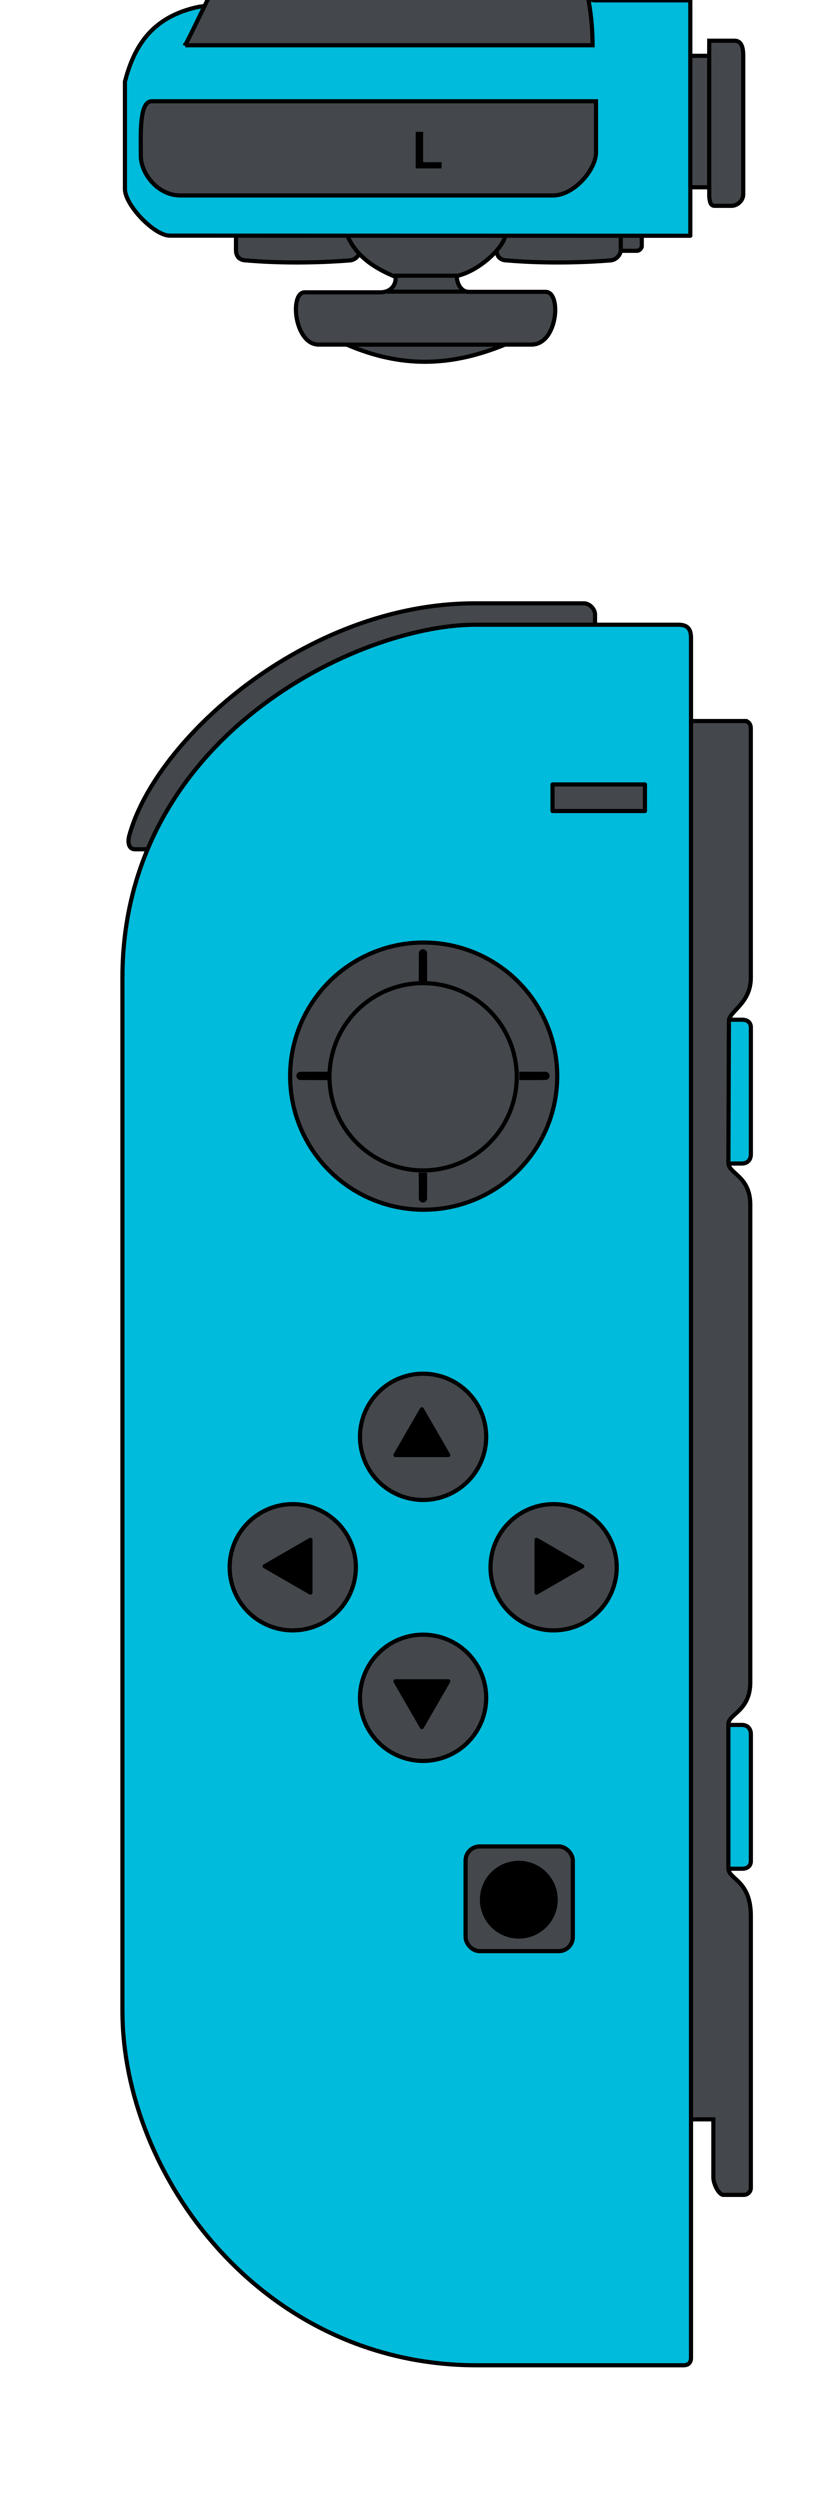 <?xml version="1.0" encoding="UTF-8" standalone="no"?>
<!-- Created with Inkscape (http://www.inkscape.org/) -->

<svg
   xmlns:dc="http://purl.org/dc/elements/1.1/"
   xmlns:cc="http://creativecommons.org/ns#"
   xmlns:rdf="http://www.w3.org/1999/02/22-rdf-syntax-ns#"
   xmlns:svg="http://www.w3.org/2000/svg"
   xmlns="http://www.w3.org/2000/svg"
   xmlns:sodipodi="http://sodipodi.sourceforge.net/DTD/sodipodi-0.dtd"
   xmlns:inkscape="http://www.inkscape.org/namespaces/inkscape"
   width="200"
   height="600"
   viewBox="0 100 200 500"
   id="svg2"
   version="1.1"
   inkscape:version="0.48.0 r9654"
   sodipodi:docname="Joy-Con.svg">
  <defs
     id="defs4">
    <filter
       inkscape:collect="always"
       id="filter3994"
       color-interpolation-filters="sRGB">
      <feGaussianBlur
         inkscape:collect="always"
         stdDeviation="0.95"
         id="feGaussianBlur3996" />
    </filter>
  </defs>
  <sodipodi:namedview
     id="base"
     pagecolor="#ffffff"
     bordercolor="#666666"
     borderopacity="1.0"
     inkscape:pageopacity="0.0"
     inkscape:pageshadow="2"
     inkscape:zoom="1.035"
     inkscape:cx="600"
     inkscape:cy="400"
     inkscape:document-units="px"
     inkscape:current-layer="layer1"
     showgrid="false"
     inkscape:window-width="1920"
     inkscape:window-height="1017"
     inkscape:window-x="-8"
     inkscape:window-y="-8"
     inkscape:window-maximized="1" />
  <g
     inkscape:label="Livello 1"
     inkscape:groupmode="layer"
     id="layer1"
     transform="translate(0,-252.362)">
    <path
       sodipodi:nodetypes="ccccccc"
       inkscape:connector-curvature="0"
       id="path4182"
       d="m 154.084,355.394 0,6.055 c 0,0.521 -0.621,1.105 -1.105,1.105 l -19.401,0 c -0.609,0 -1.348,-0.608 -1.348,-1.348 l 0,-5.856 z"
       style="fill:#44484c;fill-opacity:1;stroke:#000000;stroke-width:1px;stroke-linecap:butt;stroke-linejoin:miter;stroke-opacity:1" />
    <path
       sodipodi:nodetypes="sccccccs"
       inkscape:connector-curvature="0"
       id="path4186"
       d="m 119.236,358.015 c 0,0.177 0,4.331 0,4.331 0,1.808 1.103,2.519 2.519,2.519 7.627,0.672 16.893,0.633 24.704,0 1.313,0 2.6,-1.248 2.585,-2.585 l 0,-5.281 -29.809,0 z"
       style="fill:#44484c;fill-opacity:1;stroke:#000000;stroke-width:1px;stroke-linecap:butt;stroke-linejoin:miter;stroke-opacity:1" />
    <path
       sodipodi:nodetypes="sccccccs"
       inkscape:connector-curvature="0"
       id="path4190"
       d="m 56.657,358.015 c 0,0.177 0,4.331 0,4.331 0,1.808 1.103,2.519 2.519,2.519 7.627,0.672 16.893,0.633 24.705,0 1.313,0 2.6,-1.248 2.585,-2.585 l 0,-5.281 -29.809,0 z"
       style="fill:#44484c;fill-opacity:1;stroke:#000000;stroke-width:1px;stroke-linecap:butt;stroke-linejoin:miter;stroke-opacity:1" />
    <path
       style="fill:#44484c;fill-opacity:1;stroke:#000000;stroke-width:1px;stroke-linecap:butt;stroke-linejoin:miter;stroke-opacity:1"
       d="m 1155.781,1003.166 -97.814,0 c 0.051,20.366 10.066,41.452 29.328,41.452 l 27.362,-0.328 c 26.787,-4.887 32.293,-24.127 41.124,-41.124 z"
       id="path4170"
       inkscape:connector-curvature="0"
       sodipodi:nodetypes="ccccc" />
    <path
       style="fill:#44484c;fill-opacity:1;stroke:#000000;stroke-width:1px;stroke-linecap:butt;stroke-linejoin:miter;stroke-opacity:1"
       d="m 121.601,956.216 c -0.779,-2.8 -6.158,-8.031 -11.53,-9.25 0,-1.593 0.935,-3.801 2.873,-3.801 l 18.473,0 c 3.89,0 2.912,-12.655 -3.391,-12.655 l -6.376,0 c -13.247,-5.444 -25.078,-5.555 -38.007,0 l -6.718,0 c -5.853,0 -7.058,12.539 -3.36,12.539 l 18.121,0 c 2.628,0 3.858,1.838 3.704,3.704 -4.716,1.953 -8.928,4.512 -11.305,9.272 l 0,1.768 37.532,0 z"
       id="path4102"
       inkscape:connector-curvature="0"
       sodipodi:nodetypes="ccccccccccccccc" />
    <path
       sodipodi:nodetypes="ccccccc"
       inkscape:connector-curvature="0"
       id="path4080"
       d="m 1046.078,960.177 0,-6.055 c 0,-0.521 0.621,-1.105 1.105,-1.105 l 19.401,0 c 0.609,0 1.348,0.608 1.348,1.348 l 0,5.856 z"
       style="fill:#44484c;fill-opacity:1;stroke:#000000;stroke-width:1px;stroke-linecap:butt;stroke-linejoin:miter;stroke-opacity:1" />
    <path
       style="fill:#ff5f53;fill-opacity:1;stroke:#000000;stroke-width:1px;stroke-linecap:butt;stroke-linejoin:miter;stroke-opacity:1"
       d="m 1021.746,547.093 4.199,0 0,34.516 -4.11,0 c -1.435,0 -2.166,-1.001 -2.166,-2.166 l 0,-30.538 c 0,-1.105 0.808,-1.812 2.077,-1.812 z"
       id="path3822"
       inkscape:connector-curvature="0"
       sodipodi:nodetypes="ccccccc" />
    <path
       sodipodi:nodetypes="ccccccc"
       inkscape:connector-curvature="0"
       id="path3824"
       d="m 1021.746,750.858 4.199,0 0,-34.516 -4.11,0 c -1.435,0 -2.166,1.001 -2.166,2.166 l 0,30.538 c 0,1.105 0.808,1.812 2.077,1.812 z"
       style="fill:#ff5f53;fill-opacity:1;stroke:#000000;stroke-width:1px;stroke-linecap:butt;stroke-linejoin:miter;stroke-opacity:1" />
    <path
       style="fill:#44484c;fill-opacity:1;stroke:#000000;stroke-width:1px;stroke-linecap:butt;stroke-linejoin:miter;stroke-opacity:1"
       d="m 1021.216,475.41 14.01,0 0,335.599 -6.555,0 0,13.938 c 0,1.557 -1.308,4.185 -2.416,4.185 l -4.881,0 c -0.895,0 -1.702,-0.691 -1.702,-1.702 l 0,-65.244 c 0,-8.619 5.389,-8.725 5.389,-11.446 l 0,-34.604 c 0,-2.455 -5.259,-3.06 -5.259,-10.076 l 0,-114.551 c 0,-6.955 5.259,-7.423 5.259,-10.076 l -0.125,-34.03 c 0,-2.344 -5.259,-4.149 -5.259,-10.386 l 0,-59.806 c -0.01,-0.982 0.474,-1.801 1.536,-1.801 z"
       id="path3820"
       inkscape:connector-curvature="0"
       sodipodi:nodetypes="cccccccccccccccccc" />
    <path
       sodipodi:nodetypes="ccccccc"
       inkscape:connector-curvature="0"
       id="path3828"
       d="m 178.2,547.093 -4.198,0 0,34.516 4.11,0 c 1.436,0 2.166,-1.001 2.166,-2.166 l 0,-30.538 c 0,-1.105 -0.808,-1.812 -2.077,-1.812 z"
       style="fill:#00bbdb;fill-opacity:1;stroke:#000000;stroke-width:1px;stroke-linecap:butt;stroke-linejoin:miter;stroke-opacity:1" />
    <path
       style="fill:#00bbdb;fill-opacity:1;stroke:#000000;stroke-width:1px;stroke-linecap:butt;stroke-linejoin:miter;stroke-opacity:1"
       d="m 178.2,750.858 -4.198,0 0,-34.516 4.11,0 c 1.436,0 2.166,1.001 2.166,2.166 l 0,30.538 c 0,1.105 -0.808,1.812 -2.077,1.812 z"
       id="path3830"
       inkscape:connector-curvature="0"
       sodipodi:nodetypes="ccccccc" />
    <path
       sodipodi:nodetypes="cccccccccccccccccc"
       inkscape:connector-curvature="0"
       id="path3826"
       d="m 178.73,475.41 -14.01,0 0,335.599 6.555,0 0,13.938 c 0,1.557 1.308,4.185 2.416,4.185 l 4.881,0 c 0.895,0 1.702,-0.691 1.702,-1.702 l 0,-65.244 c 0,-8.619 -5.389,-8.725 -5.389,-11.446 l 0,-34.604 c 0,-2.455 5.259,-3.06 5.259,-10.076 l 0,-114.551 c 0,-6.955 -5.259,-7.423 -5.259,-10.076 l 0.125,-34.03 c 0,-2.344 5.259,-4.149 5.259,-10.386 l -0.003,-59.806 c 0.009,-0.982 -0.474,-1.801 -1.536,-1.801 z"
       style="fill:#44484c;fill-opacity:1;stroke:#000000;stroke-width:1px;stroke-linecap:butt;stroke-linejoin:miter;stroke-opacity:1" />
    <path
       sodipodi:nodetypes="cccccccc"
       inkscape:connector-curvature="0"
       id="path3832"
       d="m 142.866,454.009 0,-4.188 c 0,-1.257 -1.284,-2.656 -2.656,-2.656 l -26.25,0 c -40.494,0 -76.74,32.662 -82.951,55.844 -0.283,1.058 -0.385,3.182 1.458,3.182 l 4.662,0 z"
       style="fill:#44484c;fill-opacity:1;stroke:#000000;stroke-width:1px;stroke-linecap:butt;stroke-linejoin:miter;stroke-opacity:1" />
    <path
       sodipodi:nodetypes="ccccccccc"
       inkscape:connector-curvature="0"
       id="path3925"
       d="m 165.908,455.548 0,412.687 c 0,1.024 -0.506,1.797 -1.797,1.797 l -49.641,0 c -51.68,0 -85.075,-45.698 -85.075,-85.075 l 0,-247.941 c 0,-57.885 56.764,-84.719 84.719,-84.719 l 48.791,0 c 2.486,0 3.003,1.368 3.003,3.25 z"
       style="fill:#00bbdb;fill-opacity:1;stroke:#000000;stroke-width:1px;stroke-linecap:butt;stroke-linejoin:miter;stroke-opacity:1" />
    <path
       style="fill:#44484c;fill-opacity:1;stroke:#000000;stroke-width:1px;stroke-linecap:butt;stroke-linejoin:miter;stroke-opacity:1"
       d="m 1056.701,454.009 0,-4.188 c 0,-1.257 1.284,-2.656 2.656,-2.656 l 26.25,0 c 40.493,0 76.74,32.662 82.951,55.844 0.283,1.058 0.385,3.182 -1.458,3.182 l -4.662,0 z"
       id="path3818"
       inkscape:connector-curvature="0"
       sodipodi:nodetypes="cccccccc" />
    <path
       style="fill:#ff5f53;fill-opacity:1;stroke:#000000;stroke-width:1px;stroke-linecap:butt;stroke-linejoin:miter;stroke-opacity:1"
       d="m 1033.858,456.165 0,412.687 c 0,1.024 0.506,1.797 1.797,1.797 l 49.641,0 c 51.679,0 85.075,-45.698 85.075,-85.075 l 0,-247.941 c 0,-57.885 -56.764,-84.719 -84.719,-84.719 l -48.791,0 c -2.486,0 -3.003,1.368 -3.003,3.25 z"
       id="path3923"
       inkscape:connector-curvature="0"
       sodipodi:nodetypes="ccccccccc" />
    <path
       style="fill:#44484c;fill-opacity:1;stroke:#000000;stroke-width:1px;stroke-linecap:round;stroke-linejoin:round;stroke-opacity:1"
       d="m 1045.138,490.632 7.608,0 0,-7.513 6.313,0 0,7.545 7.481,0 0,6.313 -7.45,0 0,7.797 -6.408,0 0,-7.797 -7.513,0 z"
       id="path3093"
       inkscape:connector-curvature="0" />
    <path
       sodipodi:type="arc"
       style="fill:#44484c;fill-opacity:1;stroke:#000000;stroke-width:0.825;stroke-linecap:round;stroke-linejoin:round;stroke-miterlimit:4;stroke-opacity:1;stroke-dasharray:none"
       id="path3095"
       sodipodi:cx="513.92859"
       sodipodi:cy="111.07143"
       sodipodi:rx="12.5"
       sodipodi:ry="12.5"
       d="m 526.429,111.071 a 12.5,12.5 0 1 1 -25,0 12.5,12.5 0 1 1 25,0 z"
       transform="matrix(1.212,0,0,1.212,474.71,392.049)" />
    <path
       transform="matrix(1.212,0,0,1.212,474.71,454.678)"
       d="m 526.429,111.071 a 12.5,12.5 0 1 1 -25,0 12.5,12.5 0 1 1 25,0 z"
       sodipodi:ry="12.5"
       sodipodi:rx="12.5"
       sodipodi:cy="111.07143"
       sodipodi:cx="513.92859"
       id="path3865"
       style="fill:#44484c;fill-opacity:1;stroke:#000000;stroke-width:0.825;stroke-linecap:round;stroke-linejoin:round;stroke-miterlimit:4;stroke-opacity:1;stroke-dasharray:none"
       sodipodi:type="arc" />
    <path
       transform="matrix(0,1.212,-1.212,0,1200.915,-64.913)"
       d="m 526.429,111.071 a 12.5,12.5 0 1 1 -25,0 12.5,12.5 0 1 1 25,0 z"
       sodipodi:ry="12.5"
       sodipodi:rx="12.5"
       sodipodi:cy="111.07143"
       sodipodi:cx="513.92859"
       id="path3867"
       style="fill:#44484c;fill-opacity:1;stroke:#000000;stroke-width:0.825;stroke-linecap:round;stroke-linejoin:round;stroke-miterlimit:4;stroke-opacity:1;stroke-dasharray:none"
       sodipodi:type="arc" />
    <path
       sodipodi:type="arc"
       style="fill:#44484c;fill-opacity:1;stroke:#000000;stroke-width:0.825;stroke-linecap:round;stroke-linejoin:round;stroke-miterlimit:4;stroke-opacity:1;stroke-dasharray:none"
       id="path3869"
       sodipodi:cx="513.92859"
       sodipodi:cy="111.07143"
       sodipodi:rx="12.5"
       sodipodi:ry="12.5"
       d="m 526.429,111.071 a 12.5,12.5 0 1 1 -25,0 12.5,12.5 0 1 1 25,0 z"
       transform="matrix(0,1.212,-1.212,0,1263.545,-64.913)" />
    <path
       transform="matrix(1.212,0,0,1.212,-521.298,512.584)"
       d="m 526.429,111.071 a 12.5,12.5 0 1 1 -25,0 12.5,12.5 0 1 1 25,0 z"
       sodipodi:ry="12.5"
       sodipodi:rx="12.5"
       sodipodi:cy="111.07143"
       sodipodi:cx="513.92859"
       id="path3871"
       style="fill:#44484c;fill-opacity:1;stroke:#000000;stroke-width:0.825;stroke-linecap:round;stroke-linejoin:round;stroke-miterlimit:4;stroke-opacity:1;stroke-dasharray:none"
       sodipodi:type="arc" />
    <path
       sodipodi:type="arc"
       style="fill:#44484c;fill-opacity:1;stroke:#000000;stroke-width:0.825;stroke-linecap:round;stroke-linejoin:round;stroke-miterlimit:4;stroke-opacity:1;stroke-dasharray:none"
       id="path3873"
       sodipodi:cx="513.92859"
       sodipodi:cy="111.07143"
       sodipodi:rx="12.5"
       sodipodi:ry="12.5"
       d="m 526.429,111.071 a 12.5,12.5 0 1 1 -25,0 12.5,12.5 0 1 1 25,0 z"
       transform="matrix(1.212,0,0,1.212,-521.298,575.214)" />
    <path
       sodipodi:type="arc"
       style="fill:#44484c;fill-opacity:1;stroke:#000000;stroke-width:0.825;stroke-linecap:round;stroke-linejoin:round;stroke-miterlimit:4;stroke-opacity:1;stroke-dasharray:none"
       id="path3875"
       sodipodi:cx="513.92859"
       sodipodi:cy="111.07143"
       sodipodi:rx="12.5"
       sodipodi:ry="12.5"
       d="m 526.429,111.071 a 12.5,12.5 0 1 1 -25,0 12.5,12.5 0 1 1 25,0 z"
       transform="matrix(0,1.212,-1.212,0,204.908,55.623)" />
    <path
       transform="matrix(0,1.212,-1.212,0,267.537,55.623)"
       d="m 526.429,111.071 a 12.5,12.5 0 1 1 -25,0 12.5,12.5 0 1 1 25,0 z"
       sodipodi:ry="12.5"
       sodipodi:rx="12.5"
       sodipodi:cy="111.07143"
       sodipodi:cx="513.92859"
       id="path3877"
       style="fill:#44484c;fill-opacity:1;stroke:#000000;stroke-width:0.825;stroke-linecap:round;stroke-linejoin:round;stroke-miterlimit:4;stroke-opacity:1;stroke-dasharray:none"
       sodipodi:type="arc" />
    <path
       transform="matrix(1.346,0,0,1.346,382.917,602.887)"
       d="m 526.429,111.071 a 12.5,12.5 0 1 1 -25,0 12.5,12.5 0 1 1 25,0 z"
       sodipodi:ry="12.5"
       sodipodi:rx="12.5"
       sodipodi:cy="111.07143"
       sodipodi:cx="513.92859"
       id="path3879"
       style="fill:#999595;fill-opacity:1;stroke:#000000;stroke-width:0.743;stroke-linecap:round;stroke-linejoin:round;stroke-miterlimit:4;stroke-opacity:1;stroke-dasharray:none"
       sodipodi:type="arc" />
    <path
       sodipodi:type="arc"
       style="fill:#3a3d40;fill-opacity:1;stroke:#000000;stroke-width:0.994;stroke-linecap:round;stroke-linejoin:round;stroke-miterlimit:4;stroke-opacity:1;stroke-dasharray:none"
       id="path3881"
       sodipodi:cx="513.92859"
       sodipodi:cy="111.07143"
       sodipodi:rx="12.5"
       sodipodi:ry="12.5"
       d="m 526.429,111.071 a 12.5,12.5 0 1 1 -25,0 12.5,12.5 0 1 1 25,0 z"
       transform="matrix(1.006,0,0,1.006,558.073,640.895)" />
    <path
       style="fill:#000000;stroke:#000000;stroke-width:1;stroke-linecap:butt;stroke-linejoin:miter;stroke-miterlimit:4;stroke-opacity:1;stroke-dasharray:none"
       d="m 1066.008,751.912 2.484,0 0,7.817 c 4.164,0 8.817,0 12.602,0 l 0,-7.817 2.484,0 c -2.736,-2.545 -6.419,-6.02 -8.785,-8.184 -2.863,2.632 -5.88,5.471 -8.785,8.184 z m 5.857,0.131 c 1.938,0 4.101,0 5.857,0 l 0,4.994 c -1.935,0 -4.098,0 -5.857,0 z"
       id="path3883"
       inkscape:connector-curvature="0"
       sodipodi:nodetypes="ccccccccccccc" />
    <path
       sodipodi:type="arc"
       style="fill:#44484c;fill-opacity:1;stroke:#000000;stroke-width:1;stroke-linecap:round;stroke-linejoin:round;stroke-miterlimit:4;stroke-opacity:1;stroke-dasharray:none"
       id="path3888"
       sodipodi:cx="513.4375"
       sodipodi:cy="258.1875"
       sodipodi:rx="32.0625"
       sodipodi:ry="32.0625"
       d="m 545.5,258.188 a 32.062,32.062 0 1 1 -64.125,0 32.062,32.062 0 1 1 64.125,0 z"
       transform="translate(584.358,416.071)" />
    <rect
       style="fill:#44484c;fill-opacity:1;stroke:#000000;stroke-width:1;stroke-linecap:round;stroke-linejoin:round;stroke-miterlimit:4;stroke-opacity:1;stroke-dasharray:none"
       id="rect3890"
       width="22.188"
       height="6.375"
       x="132.659"
       y="490.634" />
    <path
       transform="matrix(0.701,0,0,0.701,737.742,493.425)"
       d="m 545.5,258.188 a 32.062,32.062 0 1 1 -64.125,0 32.062,32.062 0 1 1 64.125,0 z"
       sodipodi:ry="32.0625"
       sodipodi:rx="32.0625"
       sodipodi:cy="258.1875"
       sodipodi:cx="513.4375"
       id="path3892"
       style="fill:#44484c;fill-opacity:1;stroke:#000000;stroke-width:1.426;stroke-linecap:round;stroke-linejoin:round;stroke-miterlimit:4;stroke-opacity:1;stroke-dasharray:none"
       sodipodi:type="arc" />
    <path
       style="fill:#000000;stroke:#000000;stroke-width:0.031;stroke-linecap:round;stroke-linejoin:round;stroke-miterlimit:4;stroke-opacity:1;stroke-dasharray:none"
       d="m 1096.633,648.145 c 2e-4,-2.145 0.01,-3.412 0.016,-3.48 0.03,-0.207 0.132,-0.404 0.289,-0.562 0.475,-0.475 1.283,-0.334 1.576,0.275 0.11,0.228 0.102,-0.049 0.102,3.718 l 2e-4,3.402 -0.701,-8.2e-4 c -0.386,-4.5e-4 -0.832,0.004 -0.992,0.011 l -0.291,0.011 3e-4,-3.373 z"
       id="path3899"
       inkscape:connector-curvature="0" />
    <path
       style="fill:#000000;fill-opacity:1;stroke:#000000;stroke-width:0.031;stroke-linecap:round;stroke-linejoin:round;stroke-miterlimit:4;stroke-opacity:1;stroke-dasharray:none"
       d="m 1097.514,704.566 c -0.389,-0.044 -0.725,-0.333 -0.847,-0.732 -0.024,-0.079 -0.027,-0.33 -0.031,-3.239 l -0.01,-3.153 0.231,0.013 c 0.127,0.007 0.574,0.013 0.993,0.013 l 0.762,0 0,3.156 0,3.156 -0.035,0.102 c -0.104,0.305 -0.346,0.545 -0.651,0.647 -0.1,0.033 -0.289,0.051 -0.408,0.038 l 0,0 z"
       id="path3901"
       inkscape:connector-curvature="0" />
    <path
       style="fill:#000000;fill-opacity:1;stroke:#000000;stroke-width:0.031;stroke-linecap:round;stroke-linejoin:round;stroke-miterlimit:4;stroke-opacity:1;stroke-dasharray:none"
       d="m 1120.78,674.549 c 0,-0.355 -0.01,-0.801 -0.013,-0.993 l -0.013,-0.348 3.231,0.004 3.232,0.004 0.115,0.042 c 0.431,0.157 0.699,0.555 0.67,0.994 -0.016,0.243 -0.112,0.458 -0.281,0.631 -0.133,0.136 -0.258,0.208 -0.488,0.282 -0.05,0.016 -0.712,0.021 -3.258,0.025 l -3.195,0.005 0,-0.645 0,0 z"
       id="path3903"
       inkscape:connector-curvature="0" />
    <path
       style="fill:#000000;fill-opacity:1;stroke:#000000;stroke-width:0.031;stroke-linecap:round;stroke-linejoin:round;stroke-miterlimit:4;stroke-opacity:1;stroke-dasharray:none"
       d="m 1068.108,675.177 c -0.215,-0.028 -0.425,-0.137 -0.578,-0.299 -0.533,-0.563 -0.264,-1.462 0.492,-1.647 0.071,-0.017 0.689,-0.021 3.45,-0.021 l 3.364,-5.6e-4 -0.012,0.332 c -0.01,0.183 -0.012,0.629 -0.012,0.992 l 0,0.66 -3.305,-0.002 c -1.818,-10e-4 -3.347,-0.008 -3.398,-0.014 z"
       id="path3905"
       inkscape:connector-curvature="0" />
    <path
       transform="translate(-411.716,302.446)"
       d="m 545.5,258.188 a 32.062,32.062 0 1 1 -64.125,0 32.062,32.062 0 1 1 64.125,0 z"
       sodipodi:ry="32.0625"
       sodipodi:rx="32.0625"
       sodipodi:cy="258.1875"
       sodipodi:cx="513.4375"
       id="path3907"
       style="fill:#44484c;fill-opacity:1;stroke:#000000;stroke-width:1;stroke-linecap:round;stroke-linejoin:round;stroke-miterlimit:4;stroke-opacity:1;stroke-dasharray:none"
       sodipodi:type="arc" />
    <path
       sodipodi:type="arc"
       style="fill:#44484c;fill-opacity:1;stroke:#000000;stroke-width:1.426;stroke-linecap:round;stroke-linejoin:round;stroke-miterlimit:4;stroke-opacity:1;stroke-dasharray:none"
       id="path3909"
       sodipodi:cx="513.4375"
       sodipodi:cy="258.1875"
       sodipodi:rx="32.0625"
       sodipodi:ry="32.0625"
       d="m 545.5,258.188 a 32.062,32.062 0 1 1 -64.125,0 32.062,32.062 0 1 1 64.125,0 z"
       transform="matrix(0.701,0,0,0.701,-258.331,379.8)" />
    <path
       inkscape:connector-curvature="0"
       id="path3911"
       d="m 100.56,534.52 c 2e-4,-2.145 0.006,-3.412 0.016,-3.48 0.03,-0.207 0.132,-0.404 0.289,-0.562 0.475,-0.475 1.283,-0.334 1.576,0.275 0.11,0.228 0.102,-0.049 0.102,3.718 l 2.3e-4,3.402 -0.701,-8.2e-4 c -0.386,-4.5e-4 -0.832,0.004 -0.992,0.011 l -0.291,0.011 3e-4,-3.373 z"
       style="fill:#000000;stroke:#000000;stroke-width:0.031;stroke-linecap:round;stroke-linejoin:round;stroke-miterlimit:4;stroke-opacity:1;stroke-dasharray:none" />
    <path
       inkscape:connector-curvature="0"
       id="path3913"
       d="m 101.44,590.941 c -0.389,-0.044 -0.725,-0.333 -0.847,-0.732 -0.024,-0.079 -0.027,-0.33 -0.031,-3.239 l -0.005,-3.153 0.231,0.013 c 0.127,0.007 0.574,0.013 0.993,0.013 l 0.762,0 -0.004,3.156 -0.004,3.156 -0.035,0.102 c -0.104,0.305 -0.346,0.545 -0.651,0.647 -0.1,0.033 -0.289,0.051 -0.408,0.038 l 0,0 z"
       style="fill:#000000;fill-opacity:1;stroke:#000000;stroke-width:0.031;stroke-linecap:round;stroke-linejoin:round;stroke-miterlimit:4;stroke-opacity:1;stroke-dasharray:none" />
    <path
       inkscape:connector-curvature="0"
       id="path3915"
       d="m 124.707,560.924 c 0,-0.355 -0.006,-0.801 -0.013,-0.993 l -0.013,-0.348 3.231,0.004 3.231,0.004 0.115,0.042 c 0.431,0.157 0.699,0.555 0.67,0.994 -0.016,0.243 -0.112,0.458 -0.281,0.631 -0.133,0.136 -0.258,0.208 -0.488,0.282 -0.05,0.016 -0.711,0.021 -3.258,0.025 l -3.195,0.005 0,-0.645 0,0 z"
       style="fill:#000000;fill-opacity:1;stroke:#000000;stroke-width:0.031;stroke-linecap:round;stroke-linejoin:round;stroke-miterlimit:4;stroke-opacity:1;stroke-dasharray:none" />
    <path
       inkscape:connector-curvature="0"
       id="path3917"
       d="m 72.035,561.552 c -0.215,-0.028 -0.425,-0.137 -0.578,-0.299 -0.533,-0.563 -0.264,-1.462 0.492,-1.647 0.07,-0.017 0.689,-0.021 3.45,-0.021 l 3.364,-5.6e-4 -0.012,0.332 c -0.007,0.183 -0.012,0.629 -0.012,0.992 l 0,0.66 -3.305,-0.002 c -1.818,-10e-4 -3.347,-0.008 -3.398,-0.014 z"
       style="fill:#000000;fill-opacity:1;stroke:#000000;stroke-width:0.031;stroke-linecap:round;stroke-linejoin:round;stroke-miterlimit:4;stroke-opacity:1;stroke-dasharray:none" />
    <rect
       style="fill:#44484c;fill-opacity:1;stroke:#000000;stroke-width:1;stroke-linecap:round;stroke-linejoin:round;stroke-miterlimit:4;stroke-opacity:1;stroke-dasharray:none"
       id="rect3919"
       width="25.75"
       height="25.125"
       x="111.784"
       y="745.509"
       ry="3.375" />
    <path
       sodipodi:type="arc"
       style="fill:#000000;stroke:#000000;stroke-width:1;stroke-linecap:round;stroke-linejoin:round;stroke-miterlimit:4;stroke-opacity:1;stroke-dasharray:none"
       id="path3921"
       sodipodi:cx="743.96875"
       sodipodi:cy="340.15625"
       sodipodi:rx="8.84375"
       sodipodi:ry="8.84375"
       d="m 752.812,340.156 a 8.844,8.844 0 1 1 -17.688,0 8.844,8.844 0 1 1 17.688,0 z"
       transform="translate(-619.403,418.134)" />
    <path
       sodipodi:type="star"
       style="fill:#000000;stroke:#000000;stroke-width:0.905;stroke-linecap:round;stroke-linejoin:round;stroke-miterlimit:4;stroke-opacity:1;stroke-dasharray:none"
       id="path3014"
       sodipodi:sides="3"
       sodipodi:cx="138.28357"
       sodipodi:cy="856.82373"
       sodipodi:r1="6.6210189"
       sodipodi:r2="3.3105094"
       sodipodi:arg1="2.0943951"
       sodipodi:arg2="3.1415927"
       inkscape:flatsided="true"
       inkscape:rounded="0"
       inkscape:randomized="0"
       d="m 134.973,862.558 0,-11.468 9.932,5.734 z"
       transform="matrix(1.105,0,0,1.105,-20.314,-268.534)"
       inkscape:transform-center-x="-1.8296276"
       inkscape:transform-center-y="-1.0018697e-005" />
    <path
       inkscape:transform-center-y="-1.0018697e-005"
       inkscape:transform-center-x="1.8296245"
       transform="matrix(-1.105,0,0,1.105,223.673,-268.534)"
       d="m 134.973,862.558 0,-11.468 9.932,5.734 z"
       inkscape:randomized="0"
       inkscape:rounded="0"
       inkscape:flatsided="true"
       sodipodi:arg2="3.1415927"
       sodipodi:arg1="2.0943951"
       sodipodi:r2="3.3105094"
       sodipodi:r1="6.6210189"
       sodipodi:cy="856.82373"
       sodipodi:cx="138.28357"
       sodipodi:sides="3"
       id="path3788"
       style="fill:#000000;stroke:#000000;stroke-width:0.905;stroke-linecap:round;stroke-linejoin:round;stroke-miterlimit:4;stroke-opacity:1;stroke-dasharray:none"
       sodipodi:type="star" />
    <path
       transform="matrix(0,-1.105,1.105,0,-845.505,800.718)"
       d="m 134.973,862.558 0,-11.468 9.932,5.734 z"
       inkscape:randomized="0"
       inkscape:rounded="0"
       inkscape:flatsided="true"
       sodipodi:arg2="3.1415927"
       sodipodi:arg1="2.0943951"
       sodipodi:r2="3.3105094"
       sodipodi:r1="6.6210189"
       sodipodi:cy="856.82373"
       sodipodi:cx="138.28357"
       sodipodi:sides="3"
       id="path3790"
       style="fill:#000000;stroke:#000000;stroke-width:0.905;stroke-linecap:round;stroke-linejoin:round;stroke-miterlimit:4;stroke-opacity:1;stroke-dasharray:none"
       sodipodi:type="star"
       inkscape:transform-center-y="-1.8296239" />
    <path
       sodipodi:type="star"
       style="fill:#000000;stroke:#000000;stroke-width:0.905;stroke-linecap:round;stroke-linejoin:round;stroke-miterlimit:4;stroke-opacity:1;stroke-dasharray:none"
       id="path3792"
       sodipodi:sides="3"
       sodipodi:cx="138.28357"
       sodipodi:cy="856.82373"
       sodipodi:r1="6.6210189"
       sodipodi:r2="3.3105094"
       sodipodi:arg1="2.0943951"
       sodipodi:arg2="3.1415927"
       inkscape:flatsided="true"
       inkscape:rounded="0"
       inkscape:randomized="0"
       d="m 134.973,862.558 0,-11.468 9.932,5.734 z"
       transform="matrix(0,1.105,1.105,0,-845.505,556.732)"
       inkscape:transform-center-y="1.829623" />
    <path
       style="fill:#ffffff;stroke:none"
       d="m 1090.29,534.779 c 0,-0.011 1.23,-1.895 2.733,-4.19 l 2.733,-4.173 -2.422,-3.741 c -1.332,-2.058 -2.452,-3.784 -2.49,-3.837 l -0.068,-0.096 1.874,0 1.874,0 1.607,2.577 c 0.884,1.417 1.622,2.571 1.641,2.565 0.019,-0.011 0.738,-1.162 1.598,-2.568 l 1.564,-2.557 1.846,-0.011 c 1.015,-0.011 1.846,0 1.846,0.011 0,0.011 -1.113,1.756 -2.474,3.88 -1.416,2.211 -2.467,3.886 -2.459,3.918 0.01,0.031 1.232,1.888 2.719,4.127 1.487,2.239 2.704,4.08 2.704,4.091 0,0.011 -0.864,0.019 -1.919,0.019 l -1.919,0 -1.784,-2.788 c -1.441,-2.252 -1.792,-2.779 -1.827,-2.742 -0.024,0.025 -0.836,1.281 -1.804,2.789 l -1.761,2.743 -1.907,0 c -1.049,0 -1.907,-0.011 -1.907,-0.017 z"
       id="path3808"
       inkscape:connector-curvature="0" />
    <path
       style="fill:#ffffff;stroke:none"
       d="m 1121.259,565.858 c 0.06,-0.159 6.066,-15.578 6.142,-15.769 l 0.087,-0.219 1.691,0 1.691,0 3.197,7.981 c 1.758,4.389 3.205,8.001 3.215,8.025 0.014,0.035 -0.335,0.042 -1.727,0.034 l -1.745,-0.01 -0.703,-1.831 -0.703,-1.831 -3.224,0.01 -3.224,0.01 -0.665,1.831 -0.665,1.831 -1.696,0 c -1.601,0 -1.695,-0.01 -1.673,-0.061 z m 10.102,-6.325 c -0.01,-0.024 -0.51,-1.373 -1.113,-2.997 -0.603,-1.625 -1.107,-2.941 -1.12,-2.926 -0.017,0.02 -1.306,3.548 -2.165,5.923 -0.013,0.034 0.442,0.043 2.199,0.043 1.758,0 2.212,-0.01 2.199,-0.043 z"
       id="path3810"
       inkscape:connector-curvature="0" />
    <path
       style="fill:#ffffff;stroke:none"
       d="m 1091.664,589.645 0,-8.01 3.96,0.017 c 3.948,0.017 4.374,0.03 5.166,0.15 1.201,0.182 2.187,0.796 2.838,1.767 0.989,1.476 0.83,3.4 -0.389,4.693 -0.284,0.301 -0.556,0.512 -0.936,0.725 l -0.294,0.165 0.238,0.079 c 0.582,0.192 1.197,0.544 1.61,0.922 0.485,0.443 0.902,1.147 1.083,1.827 0.083,0.309 0.092,0.409 0.095,0.991 0,0.505 -0.011,0.71 -0.061,0.936 -0.202,0.919 -0.647,1.773 -1.238,2.376 -0.756,0.771 -1.684,1.162 -3.009,1.268 -0.66,0.053 -3.875,0.103 -6.676,0.104 l -2.386,0 0,-8.01 z m 7.984,5.282 c 0.74,-0.061 1.134,-0.211 1.525,-0.58 0.404,-0.381 0.572,-0.822 0.57,-1.5 0,-1.046 -0.568,-1.778 -1.552,-2.008 -0.57,-0.133 -0.904,-0.151 -3.134,-0.168 l -2.176,-0.016 0,2.154 0,2.154 2.176,0 c 1.197,-3e-4 2.363,-0.016 2.591,-0.035 l 0,0 z m -1.288,-6.921 c 1.167,-0.033 1.401,-0.067 1.822,-0.266 0.44,-0.209 0.75,-0.556 0.897,-1.003 0.1,-0.306 0.1,-0.93 -10e-4,-1.241 -0.189,-0.583 -0.622,-0.959 -1.287,-1.116 -0.208,-0.049 -0.571,-0.059 -2.575,-0.072 l -2.334,-0.014 0,1.873 0,1.873 1.215,0 c 0.668,0 1.687,-0.015 2.264,-0.031 l 0,0 z"
       id="path3814"
       inkscape:connector-curvature="0" />
    <path
       style="fill:#ffffff;stroke:none"
       d="m 1064.766,562.86 0,-3.369 -2.913,-4.605 c -1.602,-2.533 -2.913,-4.612 -2.913,-4.62 0,-0.01 0.836,-0.014 1.858,-0.014 l 1.858,4e-4 1.884,3.172 c 1.401,2.359 1.894,3.161 1.922,3.131 0.021,-0.022 0.859,-1.45 1.861,-3.172 l 1.822,-3.131 1.832,0 1.832,0 -0.05,0.079 c -0.028,0.043 -1.348,2.129 -2.934,4.634 l -2.884,4.556 0,3.355 0,3.355 -1.587,0 -1.587,0 0,-3.369 z"
       id="path3816"
       inkscape:connector-curvature="0" />
    <path
       sodipodi:nodetypes="ccccccc"
       inkscape:connector-curvature="0"
       id="path3836"
       d="m 800.793,547.093 -4.198,0 0,34.516 4.11,0 c 1.435,0 2.166,-1.001 2.166,-2.166 l 0,-30.538 c 0,-1.105 -0.808,-1.812 -2.077,-1.812 z"
       style="fill:#ff5f53;fill-opacity:1;stroke:#000000;stroke-width:1px;stroke-linecap:butt;stroke-linejoin:miter;stroke-opacity:1" />
    <path
       style="fill:#ff5f53;fill-opacity:1;stroke:#000000;stroke-width:1px;stroke-linecap:butt;stroke-linejoin:miter;stroke-opacity:1"
       d="m 800.793,750.858 -4.198,0 0,-34.516 4.11,0 c 1.435,0 2.166,1.001 2.166,2.166 l 0,30.538 c 0,1.105 -0.808,1.812 -2.077,1.812 z"
       id="path3838"
       inkscape:connector-curvature="0"
       sodipodi:nodetypes="ccccccc" />
    <path
       sodipodi:nodetypes="cccccccccccccccccc"
       inkscape:connector-curvature="0"
       id="path3840"
       d="m 801.323,475.41 -14.01,0 0,335.599 6.555,0 0,13.938 c 0,1.557 1.308,4.185 2.416,4.185 l 4.881,0 c 0.895,0 1.702,-0.691 1.702,-1.702 l 0,-65.244 c 0,-8.619 -5.389,-8.725 -5.389,-11.446 l 0,-34.604 c 0,-2.455 5.259,-3.06 5.259,-10.076 l 0,-114.551 c 0,-6.955 -5.259,-7.423 -5.259,-10.076 l 0.125,-34.03 c 0,-2.344 5.259,-4.149 5.259,-10.386 l 0,-59.806 c 0.01,-0.982 -0.474,-1.801 -1.536,-1.801 z"
       style="fill:#44484c;fill-opacity:1;stroke:#000000;stroke-width:1px;stroke-linecap:butt;stroke-linejoin:miter;stroke-opacity:1" />
    <path
       sodipodi:nodetypes="cccccccc"
       inkscape:connector-curvature="0"
       id="path3852"
       d="m 765.439,454.009 0,-4.188 c 0,-1.257 -1.284,-2.656 -2.656,-2.656 l -26.25,0 c -40.493,0 -76.74,32.662 -82.951,55.844 -0.283,1.058 -0.385,3.182 1.458,3.182 l 4.662,0 z"
       style="fill:#44484c;fill-opacity:1;stroke:#000000;stroke-width:1px;stroke-linecap:butt;stroke-linejoin:miter;stroke-opacity:1" />
    <path
       sodipodi:nodetypes="ccccccccc"
       inkscape:connector-curvature="0"
       id="path3842"
       d="m 788.682,456.165 0,412.687 c 0,1.024 -0.506,1.797 -1.797,1.797 l -49.641,0 c -51.679,0 -85.075,-45.698 -85.075,-85.075 l 0,-247.941 c 0,-57.885 56.764,-84.719 84.719,-84.719 l 48.791,0 c 2.486,0 3.003,1.368 3.003,3.25 z"
       style="fill:#ff5f53;fill-opacity:1;stroke:#000000;stroke-width:1px;stroke-linecap:butt;stroke-linejoin:miter;stroke-opacity:1" />
    <path
       style="fill:#00bbdb;fill-opacity:1;stroke:#000000;stroke-width:1px;stroke-linecap:butt;stroke-linejoin:miter;stroke-opacity:1"
       d="m 437.481,547.093 4.199,0 0,34.516 -4.11,0 c -1.435,0 -2.166,-1.001 -2.166,-2.166 l 0,-30.538 c 0,-1.105 0.808,-1.812 2.077,-1.812 z"
       id="path3844"
       inkscape:connector-curvature="0"
       sodipodi:nodetypes="ccccccc" />
    <path
       sodipodi:nodetypes="ccccccc"
       inkscape:connector-curvature="0"
       id="path3846"
       d="m 437.481,750.858 4.199,0 0,-34.516 -4.11,0 c -1.435,0 -2.166,1.001 -2.166,2.166 l 0,30.538 c 0,1.105 0.808,1.812 2.077,1.812 z"
       style="fill:#00bbdb;fill-opacity:1;stroke:#000000;stroke-width:1px;stroke-linecap:butt;stroke-linejoin:miter;stroke-opacity:1" />
    <path
       style="fill:#44484c;fill-opacity:1;stroke:#000000;stroke-width:1px;stroke-linecap:butt;stroke-linejoin:miter;stroke-opacity:1"
       d="m 436.951,475.41 14.009,0 0,335.599 -6.555,0 0,13.938 c 0,1.557 -1.308,4.185 -2.416,4.185 l -4.881,0 c -0.895,0 -1.702,-0.691 -1.702,-1.702 l 0,-65.244 c 0,-8.619 5.389,-8.725 5.389,-11.446 l 0,-34.604 c 0,-2.455 -5.259,-3.06 -5.259,-10.076 l 0,-114.551 c 0,-6.955 5.259,-7.423 5.259,-10.076 l -0.125,-34.03 c 0,-2.344 -5.259,-4.149 -5.259,-10.386 l 0,-59.806 c -0.01,-0.982 0.474,-1.801 1.536,-1.801 z"
       id="path3848"
       inkscape:connector-curvature="0"
       sodipodi:nodetypes="cccccccccccccccccc" />
    <path
       style="fill:#44484c;fill-opacity:1;stroke:#000000;stroke-width:1px;stroke-linecap:butt;stroke-linejoin:miter;stroke-opacity:1"
       d="m 472.426,454.009 0,-4.188 c 0,-1.257 1.284,-2.656 2.656,-2.656 l 26.25,0 c 40.493,0 76.74,32.662 82.951,55.844 0.283,1.058 0.385,3.182 -1.458,3.182 l -4.662,0 z"
       id="path3854"
       inkscape:connector-curvature="0"
       sodipodi:nodetypes="cccccccc" />
    <path
       style="fill:#00bbdb;fill-opacity:1;stroke:#000000;stroke-width:1px;stroke-linecap:butt;stroke-linejoin:miter;stroke-opacity:1"
       d="m 449.773,455.548 0,412.687 c 0,1.024 0.506,1.797 1.797,1.797 l 49.641,0 c 51.679,0 85.075,-45.698 85.075,-85.075 l 0,-247.941 c 0,-57.885 -56.764,-84.719 -84.719,-84.719 l -48.791,0 c -2.486,0 -3.003,1.368 -3.003,3.25 z"
       id="path3850"
       inkscape:connector-curvature="0"
       sodipodi:nodetypes="ccccccccc" />
    <path
       sodipodi:nodetypes="sccccccs"
       inkscape:connector-curvature="0"
       id="path4046"
       d="m 269.923,662.01 c -0.177,0 -4.331,0 -4.331,0 -1.808,0 -2.519,-1.103 -2.519,-2.519 -0.673,-7.627 -0.633,-16.893 0,-24.705 0,-1.313 1.248,-2.6 2.585,-2.585 l 5.281,0 0,29.809 z"
       style="fill:#44484c;fill-opacity:1;stroke:#000000;stroke-width:1px;stroke-linecap:butt;stroke-linejoin:miter;stroke-opacity:1" />
    <path
       style="fill:#44484c;fill-opacity:1;stroke:#000000;stroke-width:1px;stroke-linecap:butt;stroke-linejoin:miter;stroke-opacity:1"
       d="m 269.923,693.3 c -0.177,0 -4.331,0 -4.331,0 -1.808,0 -2.519,-1.103 -2.519,-2.519 -0.673,-7.627 -0.633,-16.893 0,-24.705 0,-1.313 1.248,-2.6 2.585,-2.585 l 5.281,0 0,29.809 z"
       id="path4048"
       inkscape:connector-curvature="0"
       sodipodi:nodetypes="sccccccs" />
    <path
       style="fill:none;stroke:#000000;stroke-width:1px;stroke-linecap:butt;stroke-linejoin:miter;stroke-opacity:1"
       d="m 765.807,452.891 0,16.043 c 0,8.532 -4.307,20.024 -15.561,20.024 l -17.37,0 c -28.861,0.342 -47.067,23.763 -61.278,23.763 l -15.32,0"
       id="path3872"
       inkscape:connector-curvature="0"
       sodipodi:nodetypes="cccccc" />
    <path
       style="fill:#44484c;fill-opacity:1;stroke:#000000;stroke-width:1px;stroke-linecap:butt;stroke-linejoin:miter;stroke-opacity:1"
       d="m 676.467,507.174 c -10.697,-12.563 73.466,-44.872 83.252,-33.4 l 0,11.181 c -2.642,3.092 -5.708,4.322 -10.38,4.218 -30.967,-0.691 -33.337,0.543 -69.103,21.238 z"
       id="path3878"
       inkscape:connector-curvature="0"
       sodipodi:nodetypes="cccscc" />
    <path
       style="fill:#44484c;fill-opacity:1;stroke:#000000;stroke-width:1px;stroke-linecap:butt;stroke-linejoin:miter;stroke-opacity:1"
       d="m 666.576,498.971 c -2.672,7.166 4.344,13.965 10.765,7.358 16.346,-17.412 27.064,-25.935 70.492,-25.935 10.984,0 14.053,-5.324 14.053,-17.853 0,-2.286 -2.286,-4.825 -4.524,-4.825 -36.635,0 -58.052,0.092 -90.787,41.254 z"
       id="path3868"
       inkscape:connector-curvature="0"
       sodipodi:nodetypes="cccccc" />
    <path
       style="fill:none;stroke:#000000;stroke-width:1px;stroke-linecap:round;stroke-linejoin:round;stroke-opacity:1"
       d="m 670.391,501.021 c 4.657,0 13.251,-12.094 31.014,-22.415 5.125,-2.977 11.235,-6.57 18.918,-6.57 3.503,0 11.516,0.339 19.31,0.339 8.55,0 15.866,2.86 18.815,-8.145"
       id="path3870"
       inkscape:connector-curvature="0"
       sodipodi:nodetypes="csssc" />
    <path
       transform="matrix(0.733,0,0,0.733,395.491,421.315)"
       d="m 526.429,111.071 a 12.5,12.5 0 1 1 -25,0 12.5,12.5 0 1 1 25,0 z"
       sodipodi:ry="12.5"
       sodipodi:rx="12.5"
       sodipodi:cy="111.07143"
       sodipodi:cx="513.92859"
       id="path3880"
       style="fill:#44484c;fill-opacity:1;stroke:#000000;stroke-width:1.364;stroke-linecap:round;stroke-linejoin:round;stroke-miterlimit:4;stroke-opacity:1;stroke-dasharray:none"
       sodipodi:type="arc" />
    <path
       sodipodi:nodetypes="cccccc"
       inkscape:connector-curvature="0"
       id="path3882"
       d="m 472.499,452.485 0,16.043 c 0,8.532 4.307,20.024 15.561,20.024 l 17.37,0 c 28.861,0.342 47.067,23.763 61.278,23.763 l 15.319,0"
       style="fill:none;stroke:#000000;stroke-width:1px;stroke-linecap:butt;stroke-linejoin:miter;stroke-opacity:1" />
    <path
       sodipodi:nodetypes="cccscc"
       inkscape:connector-curvature="0"
       id="path3884"
       d="m 561.838,506.768 c 10.697,-12.563 -73.467,-44.872 -83.252,-33.4 l 0,11.181 c 2.642,3.092 5.708,4.322 10.38,4.218 30.967,-0.691 33.337,0.543 69.103,21.238 z"
       style="fill:#44484c;fill-opacity:1;stroke:#000000;stroke-width:1px;stroke-linecap:butt;stroke-linejoin:miter;stroke-opacity:1" />
    <path
       sodipodi:nodetypes="cccccc"
       inkscape:connector-curvature="0"
       id="path3886"
       d="m 571.73,498.564 c 2.672,7.166 -4.344,13.965 -10.765,7.358 -16.346,-17.412 -27.064,-25.935 -70.492,-25.935 -10.984,0 -14.053,-5.324 -14.053,-17.853 0,-2.286 2.286,-4.825 4.524,-4.825 36.636,0 58.052,0.092 90.787,41.254 z"
       style="fill:#44484c;fill-opacity:1;stroke:#000000;stroke-width:1px;stroke-linecap:butt;stroke-linejoin:miter;stroke-opacity:1" />
    <path
       sodipodi:nodetypes="csssc"
       inkscape:connector-curvature="0"
       id="path3889"
       d="m 567.915,500.615 c -4.657,0 -13.251,-12.094 -31.014,-22.415 -5.125,-2.977 -11.235,-6.57 -18.918,-6.57 -3.503,0 -11.516,0.339 -19.311,0.339 -8.55,0 -15.866,2.86 -18.815,-8.145"
       style="fill:none;stroke:#000000;stroke-width:1px;stroke-linecap:round;stroke-linejoin:round;stroke-opacity:1" />
    <path
       sodipodi:type="arc"
       style="fill:#44484c;fill-opacity:1;stroke:#000000;stroke-width:1.364;stroke-linecap:round;stroke-linejoin:round;stroke-miterlimit:4;stroke-opacity:1;stroke-dasharray:none"
       id="path3891"
       sodipodi:cx="513.92859"
       sodipodi:cy="111.07143"
       sodipodi:rx="12.5"
       sodipodi:ry="12.5"
       d="m 526.429,111.071 a 12.5,12.5 0 1 1 -25,0 12.5,12.5 0 1 1 25,0 z"
       transform="matrix(-0.733,0,0,0.733,842.814,420.909)" />
    <path
       sodipodi:type="arc"
       style="fill:#44484c;fill-opacity:1;stroke:#000000;stroke-width:1;stroke-linecap:round;stroke-linejoin:round;stroke-miterlimit:4;stroke-opacity:1;stroke-dasharray:none"
       id="path3893"
       sodipodi:cx="-425.32474"
       sodipodi:cy="-668.3172"
       sodipodi:rx="6.0104074"
       sodipodi:ry="6.0104074"
       d="m -419.314,-668.317 a 6.01,6.01 0 1 1 -12.021,0 6.01,6.01 0 1 1 12.021,0 z"
       transform="translate(1000.364,1197.921)" />
    <path
       sodipodi:type="star"
       style="fill:#000000;fill-opacity:1;stroke:none"
       id="path3895"
       sodipodi:sides="3"
       sodipodi:cx="-450.95734"
       sodipodi:cy="-664.4281"
       sodipodi:r1="6.1968012"
       sodipodi:r2="1.7687811"
       sodipodi:arg1="1.5707963"
       sodipodi:arg2="2.6179939"
       inkscape:flatsided="false"
       inkscape:rounded="0"
       inkscape:randomized="0"
       d="m -450.957,-658.231 -1.532,-5.312 -3.835,-3.983 5.367,1.33 5.367,-1.33 -3.835,3.983 z"
       transform="matrix(0.752,0,0,-0.752,914.384,29.889)"
       inkscape:transform-center-y="-0.93354685" />
    <path
       transform="translate(993.47,1482.531)"
       d="m -419.314,-668.317 a 6.01,6.01 0 1 1 -12.021,0 6.01,6.01 0 1 1 12.021,0 z"
       sodipodi:ry="6.0104074"
       sodipodi:rx="6.0104074"
       sodipodi:cy="-668.3172"
       sodipodi:cx="-425.32474"
       id="path3897"
       style="fill:#44484c;fill-opacity:1;stroke:#000000;stroke-width:1;stroke-linecap:round;stroke-linejoin:round;stroke-miterlimit:4;stroke-opacity:1;stroke-dasharray:none"
       sodipodi:type="arc" />
    <path
       inkscape:transform-center-y="-0.93354685"
       transform="matrix(0.752,0,0,-0.752,907.49,314.5)"
       d="m -450.957,-658.231 -1.532,-5.312 -3.835,-3.983 5.367,1.33 5.367,-1.33 -3.835,3.983 z"
       inkscape:randomized="0"
       inkscape:rounded="0"
       inkscape:flatsided="false"
       sodipodi:arg2="2.6179939"
       sodipodi:arg1="1.5707963"
       sodipodi:r2="1.7687811"
       sodipodi:r1="6.1968012"
       sodipodi:cy="-664.4281"
       sodipodi:cx="-450.95734"
       sodipodi:sides="3"
       id="path3900"
       style="fill:#000000;fill-opacity:1;stroke:none"
       sodipodi:type="star" />
    <path
       sodipodi:type="arc"
       style="fill:#44484c;fill-opacity:1;stroke:#000000;stroke-width:1;stroke-linecap:round;stroke-linejoin:round;stroke-miterlimit:4;stroke-opacity:1;stroke-dasharray:none"
       id="path3902"
       sodipodi:cx="-425.32474"
       sodipodi:cy="-668.3172"
       sodipodi:rx="6.0104074"
       sodipodi:ry="6.0104074"
       d="m -419.314,-668.317 a 6.01,6.01 0 1 1 -12.021,0 6.01,6.01 0 1 1 12.021,0 z"
       transform="translate(897.834,1512.053)" />
    <path
       sodipodi:type="star"
       style="fill:#000000;fill-opacity:1;stroke:none"
       id="path3904"
       sodipodi:sides="3"
       sodipodi:cx="-450.95734"
       sodipodi:cy="-664.4281"
       sodipodi:r1="6.1968012"
       sodipodi:r2="1.7687811"
       sodipodi:arg1="1.5707963"
       sodipodi:arg2="2.6179939"
       inkscape:flatsided="false"
       inkscape:rounded="0"
       inkscape:randomized="0"
       d="m -450.957,-658.231 -1.532,-5.312 -3.835,-3.983 5.367,1.33 5.367,-1.33 -3.835,3.983 z"
       transform="matrix(0.752,0,0,-0.752,811.853,344.022)"
       inkscape:transform-center-y="-0.93354685" />
    <path
       transform="matrix(-1,0,0,1,241.133,1197.844)"
       d="m -419.314,-668.317 a 6.01,6.01 0 1 1 -12.021,0 6.01,6.01 0 1 1 12.021,0 z"
       sodipodi:ry="6.0104074"
       sodipodi:rx="6.0104074"
       sodipodi:cy="-668.3172"
       sodipodi:cx="-425.32474"
       id="path3906"
       style="fill:#44484c;fill-opacity:1;stroke:#000000;stroke-width:1;stroke-linecap:round;stroke-linejoin:round;stroke-miterlimit:4;stroke-opacity:1;stroke-dasharray:none"
       sodipodi:type="arc" />
    <path
       inkscape:transform-center-y="-0.93354685"
       transform="matrix(-0.752,0,0,-0.752,327.113,29.813)"
       d="m -450.957,-658.231 -1.532,-5.312 -3.835,-3.983 5.367,1.33 5.367,-1.33 -3.835,3.983 z"
       inkscape:randomized="0"
       inkscape:rounded="0"
       inkscape:flatsided="false"
       sodipodi:arg2="2.6179939"
       sodipodi:arg1="1.5707963"
       sodipodi:r2="1.7687811"
       sodipodi:r1="6.1968012"
       sodipodi:cy="-664.4281"
       sodipodi:cx="-450.95734"
       sodipodi:sides="3"
       id="path3908"
       style="fill:#000000;fill-opacity:1;stroke:none"
       sodipodi:type="star" />
    <path
       sodipodi:type="arc"
       style="fill:#44484c;fill-opacity:1;stroke:#000000;stroke-width:1;stroke-linecap:round;stroke-linejoin:round;stroke-miterlimit:4;stroke-opacity:1;stroke-dasharray:none"
       id="path3910"
       sodipodi:cx="-425.32474"
       sodipodi:cy="-668.3172"
       sodipodi:rx="6.0104074"
       sodipodi:ry="6.0104074"
       d="m -419.314,-668.317 a 6.01,6.01 0 1 1 -12.021,0 6.01,6.01 0 1 1 12.021,0 z"
       transform="matrix(-1,0,0,1,248.027,1482.454)" />
    <path
       sodipodi:type="star"
       style="fill:#000000;fill-opacity:1;stroke:none"
       id="path3912"
       sodipodi:sides="3"
       sodipodi:cx="-450.95734"
       sodipodi:cy="-664.4281"
       sodipodi:r1="6.1968012"
       sodipodi:r2="1.7687811"
       sodipodi:arg1="1.5707963"
       sodipodi:arg2="2.6179939"
       inkscape:flatsided="false"
       inkscape:rounded="0"
       inkscape:randomized="0"
       d="m -450.957,-658.231 -1.532,-5.312 -3.835,-3.983 5.367,1.33 5.367,-1.33 -3.835,3.983 z"
       transform="matrix(-0.752,0,0,-0.752,334.007,314.423)"
       inkscape:transform-center-y="-0.93354685" />
    <path
       transform="matrix(-1,0,0,1,343.663,1511.976)"
       d="m -419.314,-668.317 a 6.01,6.01 0 1 1 -12.021,0 6.01,6.01 0 1 1 12.021,0 z"
       sodipodi:ry="6.0104074"
       sodipodi:rx="6.0104074"
       sodipodi:cy="-668.3172"
       sodipodi:cx="-425.32474"
       id="path3914"
       style="fill:#44484c;fill-opacity:1;stroke:#000000;stroke-width:1;stroke-linecap:round;stroke-linejoin:round;stroke-miterlimit:4;stroke-opacity:1;stroke-dasharray:none"
       sodipodi:type="arc" />
    <path
       inkscape:transform-center-y="-0.93354685"
       transform="matrix(-0.752,0,0,-0.752,429.644,343.945)"
       d="m -450.957,-658.231 -1.532,-5.312 -3.835,-3.983 5.367,1.33 5.367,-1.33 -3.835,3.983 z"
       inkscape:randomized="0"
       inkscape:rounded="0"
       inkscape:flatsided="false"
       sodipodi:arg2="2.6179939"
       sodipodi:arg1="1.5707963"
       sodipodi:r2="1.7687811"
       sodipodi:r1="6.1968012"
       sodipodi:cy="-664.4281"
       sodipodi:cx="-450.95734"
       sodipodi:sides="3"
       id="path3916"
       style="fill:#000000;fill-opacity:1;stroke:none"
       sodipodi:type="star" />
    <path
       style="fill:#44484c;fill-opacity:1;stroke:#000000;stroke-width:1px;stroke-linecap:butt;stroke-linejoin:miter;stroke-opacity:1"
       d="m 895.97,458.528 c -10.067,0 -26.19,9.24 -38.891,10.43 -2.69,0 -4.508,2.71 -4.508,4.773 l 0,9.016 c 0,2.993 4.331,5.25 4.331,7.867 l 33.853,0 z"
       id="path3930"
       inkscape:connector-curvature="0"
       sodipodi:nodetypes="ccccccc" />
    <path
       style="fill:#ff5f53;fill-opacity:1;stroke:#000000;stroke-width:1px;stroke-linecap:butt;stroke-linejoin:miter;stroke-opacity:1"
       d="m 884.045,543.579 c 0,-19.23 -23.523,-32.921 -31.375,-50.687 -0.457,-1.706 0.892,-3.688 2.562,-3.688 l 9.938,0 c 15.352,0 12.19,-17.646 22.438,-25.5 l 0,79.897 z"
       id="path3928"
       inkscape:connector-curvature="0"
       sodipodi:nodetypes="ccccccc" />
    <path
       style="fill:#44484c;fill-opacity:1;stroke:#000000;stroke-width:1px;stroke-linecap:butt;stroke-linejoin:miter;stroke-opacity:1"
       d="m 877.608,512.579 7,0 0,-18.75 -7.125,0 c -0.921,0 -1.337,0.806 -1.531,1.531 -1.403,5.236 -1.332,10.873 0,15.844 0.21,0.784 0.736,1.375 1.656,1.375 z"
       id="path3924"
       inkscape:connector-curvature="0"
       sodipodi:nodetypes="ccccccc" />
    <path
       style="fill:none;stroke:#000000;stroke-width:1px;stroke-linecap:butt;stroke-linejoin:miter;stroke-opacity:1"
       d="m 852.733,481.454 c 18.73,0 22.141,-5.875 27.125,-5.875"
       id="path3932"
       inkscape:connector-curvature="0"
       sodipodi:nodetypes="cc" />
    <path
       style="fill:#44484c;fill-opacity:1;stroke:#000000;stroke-width:1px;stroke-linecap:butt;stroke-linejoin:miter;stroke-opacity:1"
       d="m 908.742,454.152 c 0,0 21.073,-0.135 21.037,0 -0.036,0.135 0,-4.198 0,-4.198 0,-1.128 -0.836,-1.856 -1.856,-1.856 l -17.192,0 c -1.217,0 -1.989,1.088 -1.989,1.989 z"
       id="path3926"
       inkscape:connector-curvature="0"
       sodipodi:nodetypes="ccccccc" />
    <path
       style="fill:#44484c;fill-opacity:1;stroke:#000000;stroke-width:1px;stroke-linecap:butt;stroke-linejoin:miter;stroke-opacity:1"
       d="m 939.678,483.1 6.055,0 c 0.521,0 1.105,0.621 1.105,1.105 l 0,19.401 c 0,0.609 -0.608,1.348 -1.348,1.348 l -5.856,0 z"
       id="path3942"
       inkscape:connector-curvature="0"
       sodipodi:nodetypes="ccccccc" />
    <path
       style="fill:#44484c;fill-opacity:1;stroke:#000000;stroke-width:1px;stroke-linecap:butt;stroke-linejoin:miter;stroke-opacity:1"
       d="m 941.548,542.01 c 0.177,0 4.331,0 4.331,0 1.808,0 2.519,-1.103 2.519,-2.519 0.672,-7.627 0.633,-16.893 0,-24.705 0,-1.313 -1.248,-2.6 -2.585,-2.585 l -5.281,0 0,29.809 z"
       id="path3948"
       inkscape:connector-curvature="0"
       sodipodi:nodetypes="sccccccs" />
    <path
       sodipodi:nodetypes="sccccccs"
       inkscape:connector-curvature="0"
       id="path3950"
       d="m 941.548,573.3 c 0.177,0 4.331,0 4.331,0 1.808,0 2.519,-1.103 2.519,-2.519 0.672,-7.627 0.633,-16.893 0,-24.705 0,-1.313 -1.248,-2.6 -2.585,-2.585 l -5.281,0 0,29.809 z"
       style="fill:#44484c;fill-opacity:1;stroke:#000000;stroke-width:1px;stroke-linecap:butt;stroke-linejoin:miter;stroke-opacity:1" />
    <path
       style="fill:#44484c;fill-opacity:1;stroke:#000000;stroke-width:1px;stroke-linecap:butt;stroke-linejoin:miter;stroke-opacity:1"
       d="m 941.548,604.589 c 0.177,0 4.331,0 4.331,0 1.808,0 2.519,-1.103 2.519,-2.519 0.672,-7.627 0.633,-16.893 0,-24.705 0,-1.313 -1.248,-2.6 -2.585,-2.585 l -5.281,0 0,29.809 z"
       id="path3952"
       inkscape:connector-curvature="0"
       sodipodi:nodetypes="sccccccs" />
    <path
       style="fill:#44484c;fill-opacity:1;stroke:#000000;stroke-width:1px;stroke-linecap:butt;stroke-linejoin:miter;stroke-opacity:1"
       d="m 940.858,655.329 c 2.8,0.779 8.031,6.158 9.25,11.53 1.593,0 3.801,-0.935 3.801,-2.873 l 0,-18.473 c 0,-3.891 12.655,-2.912 12.655,3.391 l 0,6.376 c 5.444,13.247 5.555,25.078 0,38.007 l 0,6.718 c 0,5.853 -12.539,7.058 -12.539,3.36 l 0,-18.121 c 0,-2.628 -1.838,-3.858 -3.704,-3.704 -1.953,4.716 -4.512,8.928 -9.272,11.305 l -1.768,0 0,-37.532 z"
       id="path3986"
       inkscape:connector-curvature="0"
       sodipodi:nodetypes="ccccccccccccccc" />
    <path
       style="fill:#999595;fill-opacity:1;stroke:#000000;stroke-width:1px;stroke-linecap:butt;stroke-linejoin:miter;stroke-opacity:1"
       d="m 939.67,769.017 6,0 c 1.939,0 1.668,-32.938 0,-32.938 l -6,0 z"
       id="path3998"
       inkscape:connector-curvature="0"
       sodipodi:nodetypes="ccccc" />
    <path
       style="fill:#ff5f53;fill-opacity:1;stroke:#000000;stroke-width:1px;stroke-linecap:butt;stroke-linejoin:miter;stroke-opacity:1"
       d="m 905.427,453.048 21.593,0 c 8.281,0 13.939,8.131 13.939,15.556 l 0,386.964 c 0,8.714 -6.969,15.291 -15.291,15.291 l -19.534,0 c -12.241,0 -22.937,-12.55 -22.937,-22.937 l 0,-372.601 c 0,-11.226 12.872,-22.274 22.23,-22.274 z"
       id="path3918"
       inkscape:connector-curvature="0"
       sodipodi:nodetypes="ccccccccc" />
    <rect
       style="fill:#44484c;fill-opacity:1;stroke:#000000;stroke-width:1;stroke-miterlimit:4;stroke-opacity:1;stroke-dasharray:none"
       id="rect3922"
       width="38.648"
       height="353.352"
       x="893.034"
       y="475.477"
       rx="4.266"
       ry="4.266" />
    <rect
       style="fill:#2e2f31;fill-opacity:1;stroke:#000000;stroke-width:1;stroke-linecap:round;stroke-linejoin:round;stroke-miterlimit:4;stroke-opacity:1;stroke-dasharray:none"
       id="rect3940"
       width="30"
       height="61.125"
       x="897.233"
       y="763.704"
       rx="4.266"
       ry="4.266" />
    <path
       sodipodi:type="star"
       style="fill:#44484c;fill-opacity:1;stroke:#000000;stroke-width:1;stroke-linecap:round;stroke-linejoin:round;stroke-miterlimit:4;stroke-opacity:1;stroke-dasharray:none"
       id="path3934"
       sodipodi:sides="3"
       sodipodi:cx="76"
       sodipodi:cy="-397.0625"
       sodipodi:r1="9.450736"
       sodipodi:r2="4.725368"
       sodipodi:arg1="1.5707963"
       sodipodi:arg2="2.6179939"
       inkscape:flatsided="true"
       inkscape:rounded="0"
       inkscape:randomized="0"
       d="m 76,-387.612 -8.185,-14.176 16.369,0 z"
       transform="matrix(1.101,0,0,1.101,828.464,1248.134)"
       inkscape:transform-center-y="2.6022818" />
    <path
       inkscape:transform-center-y="2.6022818"
       transform="matrix(1.101,0,0,1.101,828.464,1229.447)"
       d="m 76,-387.612 -8.185,-14.176 16.369,0 z"
       inkscape:randomized="0"
       inkscape:rounded="0"
       inkscape:flatsided="true"
       sodipodi:arg2="2.6179939"
       sodipodi:arg1="1.5707963"
       sodipodi:r2="4.725368"
       sodipodi:r1="9.450736"
       sodipodi:cy="-397.0625"
       sodipodi:cx="76"
       sodipodi:sides="3"
       id="path3936"
       style="fill:#44484c;fill-opacity:1;stroke:#000000;stroke-width:1;stroke-linecap:round;stroke-linejoin:round;stroke-miterlimit:4;stroke-opacity:1;stroke-dasharray:none"
       sodipodi:type="star" />
    <path
       sodipodi:type="star"
       style="fill:#44484c;fill-opacity:1;stroke:#000000;stroke-width:1;stroke-linecap:round;stroke-linejoin:round;stroke-miterlimit:4;stroke-opacity:1;stroke-dasharray:none"
       id="path3938"
       sodipodi:sides="3"
       sodipodi:cx="76"
       sodipodi:cy="-397.0625"
       sodipodi:r1="9.450736"
       sodipodi:r2="4.725368"
       sodipodi:arg1="1.5707963"
       sodipodi:arg2="2.6179939"
       inkscape:flatsided="true"
       inkscape:rounded="0"
       inkscape:randomized="0"
       d="m 76,-387.612 -8.185,-14.176 16.369,0 z"
       transform="matrix(1.101,0,0,1.101,828.464,1210.759)"
       inkscape:transform-center-y="2.6022818" />
    <path
       style="fill:none;stroke:#000000;stroke-width:1px;stroke-linecap:butt;stroke-linejoin:miter;stroke-opacity:1"
       d="m 941.014,490.954 5.5,0"
       id="path3944"
       inkscape:connector-curvature="0" />
    <path
       style="fill:none;stroke:#000000;stroke-width:1px;stroke-linecap:butt;stroke-linejoin:miter;stroke-opacity:1"
       d="m 940.983,496.985 5.656,0"
       id="path3946"
       inkscape:connector-curvature="0" />
    <rect
       style="fill:#aaeeff;stroke:#000000;stroke-width:1;stroke-linecap:round;stroke-linejoin:round;stroke-miterlimit:4;stroke-opacity:1;stroke-dasharray:none"
       id="rect3954"
       width="7.375"
       height="7.375"
       x="908.483"
       y="608.579"
       rx="2.016"
       ry="2.016" />
    <rect
       ry="2.016"
       rx="2.016"
       y="624.954"
       x="908.483"
       height="7.375"
       width="7.375"
       id="rect3956"
       style="fill:#aaeeff;stroke:#000000;stroke-width:1;stroke-linecap:round;stroke-linejoin:round;stroke-miterlimit:4;stroke-opacity:1;stroke-dasharray:none" />
    <rect
       ry="2.016"
       rx="2.016"
       y="641.704"
       x="908.483"
       height="7.375"
       width="7.375"
       id="rect3958"
       style="fill:#aaeeff;stroke:#000000;stroke-width:1;stroke-linecap:round;stroke-linejoin:round;stroke-miterlimit:4;stroke-opacity:1;stroke-dasharray:none" />
    <rect
       style="fill:#aaeeff;stroke:#000000;stroke-width:1;stroke-linecap:round;stroke-linejoin:round;stroke-miterlimit:4;stroke-opacity:1;stroke-dasharray:none"
       id="rect3960"
       width="7.375"
       height="7.375"
       x="908.483"
       y="658.079"
       rx="2.016"
       ry="2.016" />
    <path
       sodipodi:type="arc"
       style="fill:#2e2f31;fill-opacity:1;stroke:#000000;stroke-width:2.101;stroke-linecap:round;stroke-linejoin:round;stroke-miterlimit:4;stroke-opacity:1;stroke-dasharray:none"
       id="path3962"
       sodipodi:cx="513.92859"
       sodipodi:cy="111.07143"
       sodipodi:rx="12.5"
       sodipodi:ry="12.5"
       d="m 526.429,111.071 a 12.5,12.5 0 1 1 -25,0 12.5,12.5 0 1 1 25,0 z"
       transform="matrix(0.476,0,0,0.476,667.431,633.569)" />
    <rect
       style="fill:#999595;fill-opacity:1;stroke:#000000;stroke-width:1;stroke-linecap:round;stroke-linejoin:round;stroke-miterlimit:4;stroke-opacity:1;stroke-dasharray:none"
       id="rect3964"
       width="15.125"
       height="35.125"
       x="904.733"
       y="715.829"
       rx="5.391"
       ry="5.266" />
    <rect
       ry="5.266"
       rx="5.391"
       y="546.994"
       x="904.733"
       height="35.125"
       width="15.125"
       id="rect3966"
       style="fill:#999595;fill-opacity:1;stroke:#000000;stroke-width:1;stroke-linecap:round;stroke-linejoin:round;stroke-miterlimit:4;stroke-opacity:1;stroke-dasharray:none" />
    <path
       style="fill:#000000;stroke:#000000;stroke-width:0.013;stroke-linecap:round;stroke-linejoin:round;stroke-miterlimit:4;stroke-opacity:1;stroke-dasharray:none"
       d="m 916.77,737.703 c -0.061,1.009 -0.361,1.769 -0.907,2.304 -0.407,0.398 -0.964,0.678 -1.617,0.812 -0.149,0.031 -0.42,0.075 -0.424,0.069 0,-0.002 -0.036,-0.361 -0.078,-0.798 -0.042,-0.438 -0.079,-0.818 -0.083,-0.846 -0.01,-0.044 0,-0.05 0.02,-0.05 0.047,0 0.256,-0.052 0.409,-0.102 0.732,-0.238 1.123,-0.719 1.211,-1.489 0.02,-0.177 0.01,-0.631 -0.02,-0.796 -0.076,-0.435 -0.246,-0.757 -0.516,-0.973 -0.211,-0.169 -0.383,-0.23 -0.649,-0.23 -0.19,0 -0.295,0.024 -0.421,0.097 -0.087,0.05 -0.206,0.169 -0.276,0.273 -0.165,0.249 -0.246,0.496 -0.54,1.649 -0.183,0.72 -0.293,1.064 -0.46,1.437 -0.226,0.506 -0.524,0.873 -0.932,1.147 -0.225,0.151 -0.515,0.271 -0.791,0.327 -0.131,0.027 -0.189,0.03 -0.458,0.03 -0.266,-3.1e-4 -0.325,-0.004 -0.438,-0.03 -0.66,-0.148 -1.215,-0.56 -1.539,-1.146 -0.146,-0.263 -0.268,-0.604 -0.336,-0.942 -0.15,-0.741 -0.12,-1.723 0.074,-2.415 0.09,-0.32 0.244,-0.653 0.411,-0.889 0.115,-0.163 0.401,-0.448 0.565,-0.565 0.263,-0.186 0.608,-0.335 0.933,-0.403 0.164,-0.035 0.374,-0.061 0.477,-0.061 l 0.061,0 10e-5,0.077 c 10e-5,0.042 0.015,0.411 0.033,0.819 0.018,0.408 0.033,0.763 0.033,0.789 l 0,0.047 -0.117,0.024 c -0.262,0.053 -0.524,0.17 -0.684,0.304 -0.31,0.26 -0.443,0.645 -0.443,1.281 10e-5,0.419 0.056,0.706 0.193,0.986 0.159,0.324 0.33,0.457 0.611,0.471 0.209,0.011 0.353,-0.039 0.499,-0.172 0.233,-0.213 0.387,-0.604 0.651,-1.65 0.205,-0.814 0.297,-1.124 0.455,-1.524 0.28,-0.712 0.665,-1.168 1.222,-1.444 0.333,-0.165 0.64,-0.238 1.083,-0.256 0.526,-0.022 1.009,0.104 1.471,0.383 0.516,0.312 0.885,0.795 1.096,1.433 0.184,0.557 0.264,1.297 0.22,2.024 l 0,0 z"
       id="path3978"
       inkscape:connector-curvature="0" />
    <path
       style="fill:#000000;stroke:#000000;stroke-width:0.013;stroke-linecap:round;stroke-linejoin:round;stroke-miterlimit:4;stroke-opacity:1;stroke-dasharray:none"
       d="m 912.182,564.591 -4.326,0 3e-4,-1.889 c 2e-4,-1.039 0.01,-2.048 0.013,-2.242 0.046,-1.27 0.219,-1.824 0.719,-2.303 0.556,-0.534 1.41,-0.755 2.259,-0.585 0.473,0.095 0.889,0.332 1.206,0.688 0.292,0.327 0.52,0.853 0.612,1.41 0.02,0.124 0.025,0.136 0.041,0.114 0.01,-0.014 0.077,-0.116 0.15,-0.226 0.306,-0.463 0.567,-0.727 1.088,-1.101 0.302,-0.217 0.453,-0.314 1.593,-1.027 l 0.964,-0.603 0,1.031 c 0,0.814 -10e-5,1.034 -0.013,1.046 -0.01,0.009 -0.519,0.352 -1.133,0.764 -1.774,1.189 -1.975,1.338 -2.185,1.614 -0.209,0.274 -0.26,0.493 -0.272,1.155 l -0.01,0.418 1.807,0 1.807,0 0,0.869 0,0.869 -4.326,0 z m -0.676,-3.918 c -0.016,-0.284 -0.044,-0.535 -0.072,-0.643 -0.086,-0.328 -0.341,-0.584 -0.677,-0.681 -0.125,-0.036 -0.443,-0.051 -0.583,-0.028 -0.338,0.057 -0.572,0.227 -0.715,0.516 -0.136,0.277 -0.146,0.405 -0.146,1.962 l -3e-4,1.053 1.103,0 1.103,0 -1e-4,-0.966 c 0,-0.531 -0.01,-1.077 -0.014,-1.214 z"
       id="path3980"
       inkscape:connector-curvature="0" />
    <path
       style="fill:#000000;stroke:#000000;stroke-width:0.014;stroke-linecap:round;stroke-linejoin:round;stroke-miterlimit:4;stroke-opacity:1;stroke-dasharray:none"
       d="m 916.665,569.207 c -0.104,1.322 -0.568,2.172 -1.478,2.709 -0.365,0.215 -0.955,0.405 -1.416,0.457 l -0.083,0.009 -0.01,-0.045 c -0.014,-0.084 -0.162,-1.649 -0.156,-1.655 0,-0.003 0.066,-0.019 0.141,-0.035 0.074,-0.016 0.208,-0.053 0.297,-0.083 0.692,-0.23 1.074,-0.663 1.199,-1.358 0.038,-0.213 0.042,-0.678 0.01,-0.903 -0.047,-0.3 -0.124,-0.527 -0.24,-0.706 -0.159,-0.246 -0.382,-0.43 -0.62,-0.514 -0.135,-0.047 -0.406,-0.061 -0.54,-0.027 -0.264,0.067 -0.436,0.226 -0.594,0.548 -0.111,0.226 -0.188,0.484 -0.434,1.451 -0.225,0.881 -0.346,1.238 -0.567,1.672 -0.211,0.415 -0.5,0.741 -0.869,0.981 -0.393,0.256 -0.838,0.375 -1.329,0.355 -0.423,-0.017 -0.815,-0.146 -1.172,-0.386 -0.262,-0.177 -0.447,-0.362 -0.627,-0.63 -0.366,-0.546 -0.548,-1.268 -0.548,-2.177 2e-4,-1.013 0.204,-1.781 0.623,-2.348 0.108,-0.147 0.339,-0.377 0.485,-0.485 0.396,-0.293 0.841,-0.455 1.373,-0.5 0.082,-0.007 0.15,-0.011 0.152,-0.009 0.01,0.006 0.082,1.745 0.077,1.75 0,0.003 -0.058,0.016 -0.124,0.031 -0.371,0.081 -0.67,0.243 -0.837,0.456 -0.129,0.164 -0.216,0.377 -0.266,0.648 -0.039,0.217 -0.043,0.705 -0.01,0.934 0.056,0.359 0.18,0.651 0.356,0.841 0.187,0.202 0.508,0.26 0.766,0.139 0.117,-0.055 0.256,-0.188 0.339,-0.325 0.153,-0.254 0.3,-0.693 0.497,-1.491 0.239,-0.963 0.42,-1.51 0.636,-1.921 0.349,-0.665 0.929,-1.111 1.627,-1.251 0.253,-0.051 0.441,-0.066 0.73,-0.057 0.203,0.006 0.293,0.015 0.421,0.042 0.704,0.149 1.311,0.564 1.672,1.145 0.254,0.409 0.417,0.93 0.493,1.582 0.021,0.174 0.038,0.987 0.024,1.156 l 0,0 z"
       id="path3982"
       inkscape:connector-curvature="0" />
    <path
       style="fill:#000000;stroke:#000000;stroke-width:0.014;stroke-linecap:round;stroke-linejoin:round;stroke-miterlimit:4;stroke-opacity:1;stroke-dasharray:none"
       d="m 912.3,731.567 -4.342,0 0,-0.879 0,-0.879 3.611,0 3.611,0 0,-2.198 0,-2.198 0.73,0 0.73,0 0,3.077 0,3.077 -4.342,0 z"
       id="path3984"
       inkscape:connector-curvature="0" />
    <path
       style="fill:none;stroke:#000000;stroke-width:1px;stroke-linecap:butt;stroke-linejoin:miter;stroke-opacity:1"
       d="m 953.858,664.204 0,19.375"
       id="path3988"
       inkscape:connector-curvature="0" />
    <path
       style="fill:none;stroke:#000000;stroke-width:1px;stroke-linecap:butt;stroke-linejoin:miter;stroke-opacity:1"
       d="m 950.027,666.707 0,15.384"
       id="path3990"
       inkscape:connector-curvature="0"
       sodipodi:nodetypes="cc" />
    <path
       style="fill:none;stroke:#000000;stroke-width:1px;stroke-linecap:butt;stroke-linejoin:miter;stroke-opacity:1;filter:url(#filter3994)"
       d="m 966.577,655.392 0,38"
       id="path3992"
       inkscape:connector-curvature="0" />
    <path
       sodipodi:nodetypes="ccccccc"
       inkscape:connector-curvature="0"
       id="path4000"
       d="m 315.237,458.528 c 10.067,0 26.19,9.24 38.891,10.43 2.69,0 4.508,2.71 4.508,4.773 l 0,9.016 c 0,2.993 -4.331,5.25 -4.331,7.867 l -33.853,0 z"
       style="fill:#44484c;fill-opacity:1;stroke:#000000;stroke-width:1px;stroke-linecap:butt;stroke-linejoin:miter;stroke-opacity:1" />
    <path
       sodipodi:nodetypes="ccccccc"
       inkscape:connector-curvature="0"
       id="path4002"
       d="m 327.161,543.579 c 0,-19.23 23.523,-32.921 31.375,-50.687 0.457,-1.706 -0.892,-3.688 -2.562,-3.688 l -9.938,0 c -15.352,0 -12.19,-17.646 -22.438,-25.5 l 0,79.897 z"
       style="fill:#00bbdb;fill-opacity:1;stroke:#000000;stroke-width:1px;stroke-linecap:butt;stroke-linejoin:miter;stroke-opacity:1" />
    <path
       sodipodi:nodetypes="ccccccc"
       inkscape:connector-curvature="0"
       id="path4004"
       d="m 333.599,512.579 -7,0 0,-18.75 7.125,0 c 0.921,0 1.337,0.806 1.531,1.531 1.403,5.236 1.332,10.873 0,15.844 -0.21,0.784 -0.736,1.375 -1.656,1.375 z"
       style="fill:#44484c;fill-opacity:1;stroke:#000000;stroke-width:1px;stroke-linecap:butt;stroke-linejoin:miter;stroke-opacity:1" />
    <path
       sodipodi:nodetypes="cc"
       inkscape:connector-curvature="0"
       id="path4006"
       d="m 358.474,481.454 c -18.729,0 -22.141,-5.875 -27.125,-5.875"
       style="fill:none;stroke:#000000;stroke-width:1px;stroke-linecap:butt;stroke-linejoin:miter;stroke-opacity:1" />
    <path
       sodipodi:nodetypes="ccccccc"
       inkscape:connector-curvature="0"
       id="path4008"
       d="m 302.465,454.152 c 0,0 -21.073,-0.135 -21.036,0 0.036,0.135 0,-4.198 0,-4.198 0,-1.128 0.836,-1.856 1.856,-1.856 l 17.192,0 c 1.217,0 1.989,1.088 1.989,1.989 z"
       style="fill:#44484c;fill-opacity:1;stroke:#000000;stroke-width:1px;stroke-linecap:butt;stroke-linejoin:miter;stroke-opacity:1" />
    <path
       sodipodi:nodetypes="ccccccccccccccc"
       inkscape:connector-curvature="0"
       id="path4036"
       d="m 269.941,541.662 c -2.8,0.779 -8.031,6.158 -9.25,11.53 -1.593,0 -3.801,-0.935 -3.801,-2.873 l 0,-18.473 c 0,-3.891 -12.655,-2.912 -12.655,3.391 l 0,6.376 c -5.444,13.247 -5.555,25.078 0,38.007 l 0,6.718 c 0,5.853 12.539,7.058 12.539,3.36 l 0,-18.121 c 0,-2.628 1.838,-3.858 3.704,-3.704 1.953,4.716 4.512,8.928 9.272,11.305 l 1.768,0 0,-37.532 z"
       style="fill:#44484c;fill-opacity:1;stroke:#000000;stroke-width:1px;stroke-linecap:butt;stroke-linejoin:miter;stroke-opacity:1" />
    <rect
       ry="1"
       y="745.509"
       x="263.812"
       height="25.125"
       width="25.75"
       id="rect4044"
       style="fill:#44484c;fill-opacity:1;stroke:#000000;stroke-width:1;stroke-linecap:round;stroke-linejoin:round;stroke-miterlimit:4;stroke-opacity:1;stroke-dasharray:none"
       rx="1" />
    <path
       sodipodi:nodetypes="sccccccs"
       inkscape:connector-curvature="0"
       id="path4050"
       d="m 269.923,724.589 c -0.177,0 -4.331,0 -4.331,0 -1.808,0 -2.519,-1.103 -2.519,-2.519 -0.673,-7.627 -0.633,-16.893 0,-24.705 0,-1.313 1.248,-2.6 2.585,-2.585 l 5.281,0 0,29.809 z"
       style="fill:#44484c;fill-opacity:1;stroke:#000000;stroke-width:1px;stroke-linecap:butt;stroke-linejoin:miter;stroke-opacity:1" />
    <rect
       y="490.634"
       x="264.535"
       height="6.375"
       width="22.188"
       id="rect4052"
       style="fill:#44484c;fill-opacity:1;stroke:#000000;stroke-width:1;stroke-linecap:round;stroke-linejoin:round;stroke-miterlimit:4;stroke-opacity:1;stroke-dasharray:none"
       rx="0.972"
       ry="0.972" />
    <path
       sodipodi:nodetypes="ccccccccc"
       inkscape:connector-curvature="0"
       id="path4010"
       d="m 305.78,453.048 -21.593,0 c -8.281,0 -13.939,8.131 -13.939,15.556 l 0,386.964 c 0,8.714 6.969,15.291 15.291,15.291 l 19.534,0 c 12.241,0 22.937,-12.55 22.937,-22.937 l 0,-372.601 c 0,-11.226 -12.872,-22.274 -22.23,-22.274 z"
       style="fill:#00bbdb;fill-opacity:1;stroke:#000000;stroke-width:1px;stroke-linecap:butt;stroke-linejoin:miter;stroke-opacity:1" />
    <rect
       ry="4.266"
       rx="4.266"
       y="475.477"
       x="-318.173"
       height="353.352"
       width="38.648"
       id="rect4012"
       style="fill:#44484c;fill-opacity:1;stroke:#000000;stroke-width:1;stroke-miterlimit:4;stroke-opacity:1;stroke-dasharray:none"
       transform="scale(-1,1)" />
    <rect
       ry="4.266"
       rx="4.266"
       y="763.704"
       x="-313.974"
       height="61.125"
       width="30"
       id="rect4014"
       style="fill:#2e2f31;fill-opacity:1;stroke:#000000;stroke-width:1;stroke-linecap:round;stroke-linejoin:round;stroke-miterlimit:4;stroke-opacity:1;stroke-dasharray:none"
       transform="scale(-1,1)" />
    <path
       inkscape:transform-center-y="2.6022818"
       transform="matrix(-1.101,0,0,1.101,382.743,1248.134)"
       d="m 76,-387.612 -8.185,-14.176 16.369,0 z"
       inkscape:randomized="0"
       inkscape:rounded="0"
       inkscape:flatsided="true"
       sodipodi:arg2="2.6179939"
       sodipodi:arg1="1.5707963"
       sodipodi:r2="4.725368"
       sodipodi:r1="9.450736"
       sodipodi:cy="-397.0625"
       sodipodi:cx="76"
       sodipodi:sides="3"
       id="path4016"
       style="fill:#44484c;fill-opacity:1;stroke:#000000;stroke-width:1;stroke-linecap:round;stroke-linejoin:round;stroke-miterlimit:4;stroke-opacity:1;stroke-dasharray:none"
       sodipodi:type="star" />
    <path
       sodipodi:type="star"
       style="fill:#44484c;fill-opacity:1;stroke:#000000;stroke-width:1;stroke-linecap:round;stroke-linejoin:round;stroke-miterlimit:4;stroke-opacity:1;stroke-dasharray:none"
       id="path4018"
       sodipodi:sides="3"
       sodipodi:cx="76"
       sodipodi:cy="-397.0625"
       sodipodi:r1="9.450736"
       sodipodi:r2="4.725368"
       sodipodi:arg1="1.5707963"
       sodipodi:arg2="2.6179939"
       inkscape:flatsided="true"
       inkscape:rounded="0"
       inkscape:randomized="0"
       d="m 76,-387.612 -8.185,-14.176 16.369,0 z"
       transform="matrix(-1.101,0,0,1.101,382.743,1229.447)"
       inkscape:transform-center-y="2.6022818" />
    <path
       inkscape:transform-center-y="2.6022818"
       transform="matrix(-1.101,0,0,1.101,382.743,1210.759)"
       d="m 76,-387.612 -8.185,-14.176 16.369,0 z"
       inkscape:randomized="0"
       inkscape:rounded="0"
       inkscape:flatsided="true"
       sodipodi:arg2="2.6179939"
       sodipodi:arg1="1.5707963"
       sodipodi:r2="4.725368"
       sodipodi:r1="9.450736"
       sodipodi:cy="-397.0625"
       sodipodi:cx="76"
       sodipodi:sides="3"
       id="path4020"
       style="fill:#44484c;fill-opacity:1;stroke:#000000;stroke-width:1;stroke-linecap:round;stroke-linejoin:round;stroke-miterlimit:4;stroke-opacity:1;stroke-dasharray:none"
       sodipodi:type="star" />
    <rect
       ry="2.016"
       rx="2.016"
       y="608.579"
       x="-302.724"
       height="7.375"
       width="7.375"
       id="rect4022"
       style="fill:#aaeeff;stroke:#000000;stroke-width:1;stroke-linecap:round;stroke-linejoin:round;stroke-miterlimit:4;stroke-opacity:1;stroke-dasharray:none"
       transform="scale(-1,1)" />
    <rect
       style="fill:#aaeeff;stroke:#000000;stroke-width:1;stroke-linecap:round;stroke-linejoin:round;stroke-miterlimit:4;stroke-opacity:1;stroke-dasharray:none"
       id="rect4024"
       width="7.375"
       height="7.375"
       x="-302.724"
       y="624.954"
       rx="2.016"
       ry="2.016"
       transform="scale(-1,1)" />
    <rect
       style="fill:#aaeeff;stroke:#000000;stroke-width:1;stroke-linecap:round;stroke-linejoin:round;stroke-miterlimit:4;stroke-opacity:1;stroke-dasharray:none"
       id="rect4026"
       width="7.375"
       height="7.375"
       x="-302.724"
       y="641.704"
       rx="2.016"
       ry="2.016"
       transform="scale(-1,1)" />
    <rect
       ry="2.016"
       rx="2.016"
       y="658.079"
       x="-302.724"
       height="7.375"
       width="7.375"
       id="rect4028"
       style="fill:#aaeeff;stroke:#000000;stroke-width:1;stroke-linecap:round;stroke-linejoin:round;stroke-miterlimit:4;stroke-opacity:1;stroke-dasharray:none"
       transform="scale(-1,1)" />
    <path
       transform="matrix(-0.476,0,0,0.476,543.775,633.569)"
       d="m 526.429,111.071 a 12.5,12.5 0 1 1 -25,0 12.5,12.5 0 1 1 25,0 z"
       sodipodi:ry="12.5"
       sodipodi:rx="12.5"
       sodipodi:cy="111.07143"
       sodipodi:cx="513.92859"
       id="path4030"
       style="fill:#2e2f31;fill-opacity:1;stroke:#000000;stroke-width:2.101;stroke-linecap:round;stroke-linejoin:round;stroke-miterlimit:4;stroke-opacity:1;stroke-dasharray:none"
       sodipodi:type="arc" />
    <rect
       ry="5.266"
       rx="5.391"
       y="715.829"
       x="-306.474"
       height="35.125"
       width="15.125"
       id="rect4032"
       style="fill:#999595;fill-opacity:1;stroke:#000000;stroke-width:1;stroke-linecap:round;stroke-linejoin:round;stroke-miterlimit:4;stroke-opacity:1;stroke-dasharray:none"
       transform="scale(-1,1)" />
    <rect
       style="fill:#999595;fill-opacity:1;stroke:#000000;stroke-width:1;stroke-linecap:round;stroke-linejoin:round;stroke-miterlimit:4;stroke-opacity:1;stroke-dasharray:none"
       id="rect4034"
       width="15.125"
       height="35.125"
       x="-306.474"
       y="546.994"
       rx="5.391"
       ry="5.266"
       transform="scale(-1,1)" />
    <path
       inkscape:connector-curvature="0"
       id="path4038"
       d="m 256.941,550.537 0,19.375"
       style="fill:none;stroke:#000000;stroke-width:1px;stroke-linecap:butt;stroke-linejoin:miter;stroke-opacity:1" />
    <path
       sodipodi:nodetypes="cc"
       inkscape:connector-curvature="0"
       id="path4040"
       d="m 260.771,553.04 0,15.384"
       style="fill:none;stroke:#000000;stroke-width:1px;stroke-linecap:butt;stroke-linejoin:miter;stroke-opacity:1" />
    <path
       inkscape:connector-curvature="0"
       id="path4042"
       d="m 381.469,790.932 0,38"
       style="fill:none;stroke:#000000;stroke-width:1px;stroke-linecap:butt;stroke-linejoin:miter;stroke-opacity:1;filter:url(#filter3994)"
       transform="matrix(-1,0,0,1,625.69,-249.208)" />
    <path
       inkscape:connector-curvature="0"
       id="path4062"
       d="m 294.563,560.011 c 0.061,-1.009 0.361,-1.769 0.907,-2.304 0.407,-0.398 0.964,-0.678 1.617,-0.812 0.149,-0.031 0.42,-0.075 0.424,-0.069 0,0.002 0.036,0.361 0.078,0.798 0.042,0.438 0.079,0.818 0.083,0.846 0.007,0.044 0.004,0.05 -0.02,0.05 -0.047,0 -0.256,0.052 -0.41,0.102 -0.732,0.238 -1.123,0.719 -1.211,1.489 -0.02,0.177 -0.009,0.631 0.02,0.796 0.076,0.435 0.246,0.757 0.516,0.973 0.211,0.169 0.383,0.23 0.649,0.23 0.19,0 0.295,-0.024 0.421,-0.097 0.086,-0.05 0.206,-0.169 0.276,-0.273 0.165,-0.249 0.247,-0.496 0.54,-1.649 0.184,-0.72 0.293,-1.064 0.46,-1.437 0.226,-0.506 0.524,-0.873 0.932,-1.147 0.225,-0.151 0.515,-0.271 0.791,-0.327 0.131,-0.027 0.189,-0.03 0.458,-0.03 0.266,3.1e-4 0.325,0.004 0.438,0.03 0.661,0.148 1.215,0.56 1.539,1.146 0.146,0.263 0.268,0.604 0.336,0.942 0.15,0.741 0.12,1.723 -0.074,2.415 -0.09,0.32 -0.244,0.653 -0.411,0.889 -0.115,0.163 -0.401,0.448 -0.565,0.565 -0.263,0.186 -0.608,0.335 -0.933,0.403 -0.164,0.035 -0.374,0.061 -0.477,0.061 l -0.061,0 -8e-5,-0.077 c -6e-5,-0.042 -0.015,-0.411 -0.033,-0.819 -0.018,-0.408 -0.033,-0.763 -0.033,-0.789 l -2e-5,-0.047 0.117,-0.024 c 0.262,-0.053 0.524,-0.17 0.684,-0.304 0.31,-0.26 0.443,-0.645 0.443,-1.281 -9e-5,-0.419 -0.056,-0.706 -0.193,-0.986 -0.159,-0.324 -0.33,-0.457 -0.611,-0.471 -0.209,-0.011 -0.353,0.039 -0.499,0.172 -0.233,0.213 -0.387,0.604 -0.651,1.65 -0.205,0.814 -0.297,1.124 -0.455,1.524 -0.279,0.712 -0.665,1.168 -1.222,1.444 -0.333,0.165 -0.64,0.238 -1.083,0.256 -0.526,0.022 -1.009,-0.104 -1.471,-0.383 -0.516,-0.312 -0.885,-0.795 -1.096,-1.433 -0.184,-0.557 -0.264,-1.297 -0.22,-2.024 l 0,0 z"
       style="fill:#000000;stroke:#000000;stroke-width:0.013;stroke-linecap:round;stroke-linejoin:round;stroke-miterlimit:4;stroke-opacity:1;stroke-dasharray:none" />
    <path
       inkscape:connector-curvature="0"
       id="path4064"
       d="m 299.151,733.123 4.326,0 -3e-4,1.889 c -1.5e-4,1.039 -0.007,2.048 -0.013,2.242 -0.046,1.27 -0.219,1.824 -0.719,2.303 -0.556,0.534 -1.41,0.755 -2.259,0.585 -0.473,-0.095 -0.889,-0.332 -1.206,-0.688 -0.292,-0.327 -0.52,-0.853 -0.612,-1.41 -0.02,-0.124 -0.025,-0.136 -0.041,-0.114 -0.01,0.014 -0.077,0.116 -0.15,0.226 -0.306,0.463 -0.567,0.727 -1.088,1.101 -0.302,0.217 -0.453,0.314 -1.593,1.027 l -0.964,0.603 -0.003,-1.031 c -0.002,-0.814 10e-5,-1.034 0.013,-1.046 0.009,-0.009 0.519,-0.352 1.133,-0.764 1.774,-1.189 1.975,-1.338 2.185,-1.614 0.209,-0.274 0.26,-0.493 0.272,-1.155 l 0.007,-0.418 -1.807,0 -1.807,0 0,-0.869 0,-0.869 4.326,0 z m 0.676,3.918 c 0.016,0.284 0.044,0.535 0.072,0.643 0.086,0.328 0.34,0.584 0.677,0.681 0.125,0.036 0.443,0.051 0.583,0.028 0.337,-0.057 0.572,-0.227 0.715,-0.516 0.136,-0.277 0.146,-0.405 0.146,-1.962 l 2.9e-4,-1.053 -1.103,0 -1.103,0 3e-5,0.966 c 0,0.531 0.007,1.077 0.014,1.214 z"
       style="fill:#000000;stroke:#000000;stroke-width:0.013;stroke-linecap:round;stroke-linejoin:round;stroke-miterlimit:4;stroke-opacity:1;stroke-dasharray:none" />
    <path
       inkscape:connector-curvature="0"
       id="path4066"
       d="m 294.668,728.507 c 0.104,-1.322 0.568,-2.172 1.478,-2.709 0.365,-0.215 0.955,-0.405 1.416,-0.457 l 0.083,-0.009 0.008,0.045 c 0.014,0.084 0.162,1.649 0.156,1.655 -0.003,0.003 -0.066,0.019 -0.141,0.035 -0.074,0.016 -0.208,0.053 -0.297,0.083 -0.692,0.23 -1.074,0.663 -1.199,1.358 -0.038,0.213 -0.042,0.678 -0.006,0.903 0.047,0.3 0.124,0.527 0.24,0.706 0.159,0.246 0.382,0.43 0.62,0.514 0.135,0.047 0.406,0.061 0.541,0.027 0.264,-0.067 0.436,-0.226 0.594,-0.548 0.111,-0.226 0.188,-0.484 0.434,-1.451 0.225,-0.881 0.346,-1.238 0.567,-1.672 0.211,-0.415 0.5,-0.741 0.869,-0.981 0.392,-0.256 0.838,-0.375 1.329,-0.355 0.423,0.017 0.815,0.146 1.172,0.386 0.262,0.177 0.447,0.362 0.627,0.63 0.366,0.546 0.548,1.268 0.548,2.177 -2.1e-4,1.013 -0.204,1.781 -0.623,2.348 -0.108,0.147 -0.339,0.377 -0.485,0.485 -0.396,0.293 -0.841,0.455 -1.373,0.5 -0.082,0.007 -0.15,0.011 -0.152,0.009 -0.006,-0.006 -0.082,-1.745 -0.077,-1.75 0.003,-0.003 0.058,-0.016 0.124,-0.031 0.371,-0.081 0.67,-0.243 0.837,-0.456 0.129,-0.164 0.217,-0.377 0.266,-0.648 0.039,-0.217 0.043,-0.705 0.007,-0.934 -0.056,-0.359 -0.18,-0.651 -0.356,-0.841 -0.187,-0.202 -0.508,-0.26 -0.766,-0.139 -0.117,0.055 -0.256,0.188 -0.339,0.325 -0.153,0.254 -0.3,0.693 -0.497,1.491 -0.239,0.963 -0.42,1.51 -0.636,1.921 -0.35,0.665 -0.929,1.111 -1.627,1.251 -0.253,0.051 -0.441,0.066 -0.73,0.057 -0.203,-0.006 -0.293,-0.015 -0.421,-0.042 -0.704,-0.149 -1.311,-0.564 -1.672,-1.145 -0.254,-0.409 -0.417,-0.93 -0.493,-1.582 -0.021,-0.174 -0.038,-0.987 -0.024,-1.156 l 0,0 z"
       style="fill:#000000;stroke:#000000;stroke-width:0.014;stroke-linecap:round;stroke-linejoin:round;stroke-miterlimit:4;stroke-opacity:1;stroke-dasharray:none" />
    <path
       inkscape:connector-curvature="0"
       id="path4068"
       d="m 299.033,566.147 4.342,0 0,0.879 0,0.879 -3.611,0 -3.611,0 0,2.198 0,2.198 -0.73,0 -0.73,0 0,-3.077 0,-3.077 4.342,0 z"
       style="fill:#000000;stroke:#000000;stroke-width:0.014;stroke-linecap:round;stroke-linejoin:round;stroke-miterlimit:4;stroke-opacity:1;stroke-dasharray:none" />
    <path
       sodipodi:nodetypes="sccccccs"
       inkscape:connector-curvature="0"
       id="path4086"
       d="m 1143.505,957.557 c 0,-0.177 0,-4.331 0,-4.331 0,-1.808 -1.103,-2.519 -2.519,-2.519 -7.627,-0.672 -16.893,-0.633 -24.705,0 -1.313,0 -2.6,1.248 -2.585,2.585 l 0,5.281 29.809,0 z"
       style="fill:#44484c;fill-opacity:1;stroke:#000000;stroke-width:1px;stroke-linecap:butt;stroke-linejoin:miter;stroke-opacity:1" />
    <path
       sodipodi:nodetypes="ccccccccccccccc"
       inkscape:connector-curvature="0"
       id="path4070"
       d="m 1078.973,956.216 c 0.779,-2.8 6.158,-8.031 11.53,-9.25 0,-1.593 -0.935,-3.801 -2.873,-3.801 l -18.473,0 c -3.89,0 -2.912,-12.655 3.391,-12.655 l 6.376,0 c 13.247,-5.444 25.078,-5.555 38.007,0 l 6.718,0 c 5.853,0 7.058,12.539 3.36,12.539 l -18.121,0 c -2.628,0 -3.858,1.838 -3.704,3.704 4.716,1.953 8.928,4.512 11.305,9.272 l 0,1.768 -37.532,0 z"
       style="fill:#44484c;fill-opacity:1;stroke:#000000;stroke-width:1px;stroke-linecap:butt;stroke-linejoin:miter;stroke-opacity:1" />
    <path
       inkscape:connector-curvature="0"
       id="path4072"
       d="m 1087.848,943.216 19.375,0"
       style="fill:none;stroke:#000000;stroke-width:1px;stroke-linecap:butt;stroke-linejoin:miter;stroke-opacity:1" />
    <path
       sodipodi:nodetypes="cc"
       inkscape:connector-curvature="0"
       id="path4074"
       d="m 1090.351,947.047 15.384,0"
       style="fill:none;stroke:#000000;stroke-width:1px;stroke-linecap:butt;stroke-linejoin:miter;stroke-opacity:1" />
    <path
       inkscape:connector-curvature="0"
       id="path4076"
       d="m 1036.792,1045.682 0,38"
       style="fill:none;stroke:#000000;stroke-width:1px;stroke-linecap:butt;stroke-linejoin:miter;stroke-opacity:1;filter:url(#filter3994)"
       transform="matrix(0,-1,1,0,33.353,1967.29)" />
    <path
       sodipodi:nodetypes="sccccccs"
       inkscape:connector-curvature="0"
       id="path4082"
       d="m 1080.926,957.557 c 0,-0.177 0,-4.331 0,-4.331 0,-1.808 -1.103,-2.519 -2.519,-2.519 -7.627,-0.672 -16.893,-0.633 -24.704,0 -1.313,0 -2.6,1.248 -2.585,2.585 l 0,5.281 29.809,0 z"
       style="fill:#44484c;fill-opacity:1;stroke:#000000;stroke-width:1px;stroke-linecap:butt;stroke-linejoin:miter;stroke-opacity:1" />
    <path
       sodipodi:nodetypes="ccccc"
       inkscape:connector-curvature="0"
       id="path4078"
       d="m 1092.316,960.225 0,-6 c 0,-1.939 -32.938,-1.668 -32.938,0 l 0,6 z"
       style="fill:#999595;fill-opacity:1;stroke:#000000;stroke-width:1px;stroke-linecap:butt;stroke-linejoin:miter;stroke-opacity:1" />
    <path
       sodipodi:nodetypes="ccccccc"
       inkscape:connector-curvature="0"
       id="path4092"
       d="m 1060.892,1019.863 0,-7 -18.75,0 0,7.125 c 0,0.921 0.805,1.337 1.531,1.531 5.236,1.403 10.873,1.332 15.844,0 0.784,-0.21 1.375,-0.736 1.375,-1.656 z"
       style="fill:#44484c;fill-opacity:1;stroke:#000000;stroke-width:1px;stroke-linecap:butt;stroke-linejoin:miter;stroke-opacity:1" />
    <path
       style="fill:#44484c;fill-opacity:1;stroke:#000000;stroke-width:1px;stroke-linecap:butt;stroke-linejoin:miter;stroke-opacity:1"
       d="m 1035.805,1001.762 -5.674,0 -0.016,3.624 -6.068,0 c -1.589,0 -2.094,-1.445 -2.094,-3.626 l 0,-33.232 c 0,-1.551 1.466,-2.77 2.77,-2.77 l 4.096,0 c 1.116,0 1.181,1.207 1.296,2.244 l 0,2.206 5.594,0 z"
       id="path4098"
       inkscape:connector-curvature="0"
       sodipodi:nodetypes="cccccccccccc" />
    <path
       style="fill:#ff5f53;fill-opacity:1;stroke:#000000;stroke-width:1px;stroke-linecap:round;stroke-linejoin:round;stroke-opacity:1"
       d="m 1159.659,956.977 c 3.669,0 10.75,7.292 10.75,11.219 l 0,25.75 c -1.968,7.465 -5.745,15.574 -18,18 -2.14,0 -3.25,2.016 -3.25,3.25 -11.601,15.386 -24.198,23.304 -37.125,28.75 l -27.375,0 c -11.775,-5.279 -18.34,-13.164 -23.5,-21.75 l 0,-4.75 c 0,-1.961 -1.624,-4 -3.75,-4 l -22.75,0 0,-56.5 z"
       id="path4094"
       inkscape:connector-curvature="0"
       sodipodi:nodetypes="ccccccccccccc" />
    <path
       style="fill:#44484c;fill-opacity:1;stroke:#000000;stroke-width:1px;stroke-linecap:butt;stroke-linejoin:miter;stroke-opacity:1"
       d="m 1042.079,997.078 80.08,0 0,-22.627 c 0,-3.832 -3.504,-8.969 -9.916,-8.969 -16.64,0 -44.445,-0.154 -59.652,-0.154 -6.641,0 -10.335,5.196 -10.335,9.123 z"
       id="path4096"
       inkscape:connector-curvature="0"
       sodipodi:nodetypes="cccsscc" />
    <path
       style="fill:#44484c;fill-opacity:1;stroke:#000000;stroke-width:1px;stroke-linecap:butt;stroke-linejoin:miter;stroke-opacity:1"
       d="m 1030.128,970.274 0,31.25"
       id="path4100"
       inkscape:connector-curvature="0"
       sodipodi:nodetypes="cc" />
    <path
       style="fill:#44484c;fill-opacity:1;stroke:#000000;stroke-width:1px;stroke-linecap:butt;stroke-linejoin:miter;stroke-opacity:1"
       d="m 154.496,960.177 0,-6.055 c 0,-0.521 -0.621,-1.105 -1.105,-1.105 l -19.401,0 c -0.609,0 -1.348,0.608 -1.348,1.348 l 0,5.856 z"
       id="path4112"
       inkscape:connector-curvature="0"
       sodipodi:nodetypes="ccccccc" />
    <path
       style="fill:none;stroke:#000000;stroke-width:1px;stroke-linecap:butt;stroke-linejoin:miter;stroke-opacity:1"
       d="m 112.726,943.216 -19.375,0"
       id="path4104"
       inkscape:connector-curvature="0" />
    <path
       style="fill:#44484c;fill-opacity:1;stroke:#000000;stroke-width:1px;stroke-linecap:butt;stroke-linejoin:miter;stroke-opacity:1"
       d="m 119.647,957.557 c 0,-0.177 0,-4.331 0,-4.331 0,-1.808 1.103,-2.519 2.519,-2.519 7.627,-0.672 16.893,-0.633 24.704,0 1.313,0 2.6,1.248 2.585,2.585 l 0,5.281 -29.809,0 z"
       id="path4114"
       inkscape:connector-curvature="0"
       sodipodi:nodetypes="sccccccs" />
    <path
       style="fill:none;stroke:#000000;stroke-width:1px;stroke-linecap:butt;stroke-linejoin:miter;stroke-opacity:1"
       d="m 110.223,947.047 -15.384,0"
       id="path4106"
       inkscape:connector-curvature="0"
       sodipodi:nodetypes="cc" />
    <path
       style="fill:#44484c;fill-opacity:1;stroke:#000000;stroke-width:1px;stroke-linecap:butt;stroke-linejoin:miter;stroke-opacity:1"
       d="m 57.068,957.557 c 0,-0.177 0,-4.331 0,-4.331 0,-1.808 1.103,-2.519 2.519,-2.519 7.627,-0.672 16.893,-0.633 24.705,0 1.313,0 2.6,1.248 2.585,2.585 l 0,5.281 -29.809,0 z"
       id="path4118"
       inkscape:connector-curvature="0"
       sodipodi:nodetypes="sccccccs" />
    <path
       transform="matrix(0,-1,-1,0,1167.221,1967.29)"
       style="fill:none;stroke:#000000;stroke-width:1px;stroke-linecap:butt;stroke-linejoin:miter;stroke-opacity:1;filter:url(#filter3994)"
       d="m 1036.792,1045.682 0,38"
       id="path4108"
       inkscape:connector-curvature="0" />
    <path
       sodipodi:nodetypes="ccccc"
       inkscape:connector-curvature="0"
       id="path4238"
       d="m 44.876,1003.166 97.814,0 c -0.051,20.366 -10.066,41.452 -29.328,41.452 l -27.362,-0.328 c -26.787,-4.887 -32.293,-24.127 -41.124,-41.124 z"
       style="fill:#44484c;fill-opacity:1;stroke:#000000;stroke-width:1px;stroke-linecap:butt;stroke-linejoin:miter;stroke-opacity:1" />
    <path
       style="fill:#44484c;fill-opacity:1;stroke:#000000;stroke-width:1px;stroke-linecap:butt;stroke-linejoin:miter;stroke-opacity:1"
       d="m 139.682,1019.863 0,-7 18.75,0 0,7.125 c 0,0.921 -0.805,1.337 -1.531,1.531 -5.236,1.403 -10.873,1.332 -15.844,0 -0.784,-0.21 -1.375,-0.736 -1.375,-1.656 z"
       id="path4120"
       inkscape:connector-curvature="0"
       sodipodi:nodetypes="ccccccc" />
    <path
       sodipodi:nodetypes="cccccccccccc"
       inkscape:connector-curvature="0"
       id="path4122"
       d="m 164.768,1001.763 5.674,0 0.016,3.624 6.068,0 c 1.589,0 2.094,-1.445 2.094,-3.626 l 0,-33.232 c 0,-1.551 -1.466,-2.77 -2.77,-2.77 l -4.096,0 c -1.116,0 -1.181,1.207 -1.296,2.244 l 0,2.206 -5.594,0 z"
       style="fill:#44484c;fill-opacity:1;stroke:#000000;stroke-width:1px;stroke-linecap:butt;stroke-linejoin:miter;stroke-opacity:1" />
    <path
       sodipodi:nodetypes="sccccccs"
       inkscape:connector-curvature="0"
       id="path4130"
       d="m 88.318,957.557 c 0,-0.177 0,-4.331 0,-4.331 0,-1.808 1.103,-2.519 2.519,-2.519 7.627,-0.672 16.893,-0.633 24.705,0 1.313,0 2.6,1.248 2.585,2.585 l 0,5.281 -29.809,0 z"
       style="fill:#44484c;fill-opacity:1;stroke:#000000;stroke-width:1px;stroke-linecap:butt;stroke-linejoin:miter;stroke-opacity:1" />
    <rect
       rx="1"
       style="fill:#44484c;fill-opacity:1;stroke:#000000;stroke-width:1;stroke-linecap:round;stroke-linejoin:round;stroke-miterlimit:4;stroke-opacity:1;stroke-dasharray:none"
       id="rect4132"
       width="25.75"
       height="25.125"
       x="105.312"
       y="950.509"
       ry="1" />
    <path
       sodipodi:nodetypes="ccccccccccccc"
       inkscape:connector-curvature="0"
       id="path4124"
       d="m 40.914,956.977 c -3.669,0 -10.75,7.292 -10.75,11.219 l 0,25.75 c 1.968,7.465 5.745,15.574 18,18 2.14,0 3.25,2.016 3.25,3.25 11.601,15.386 24.198,23.304 37.125,28.75 l 27.375,0 c 11.775,-5.279 18.34,-13.164 23.5,-21.75 l 0,-4.75 c 0,-1.961 1.624,-4 3.75,-4 l 22.75,0 0,-56.5 z"
       style="fill:#00bbdb;fill-opacity:1;stroke:#000000;stroke-width:1px;stroke-linecap:round;stroke-linejoin:round;stroke-opacity:1" />
    <path
       sodipodi:nodetypes="cc"
       inkscape:connector-curvature="0"
       id="path4128"
       d="m 170.446,970.274 0,31.25"
       style="fill:#44484c;fill-opacity:1;stroke:#000000;stroke-width:1px;stroke-linecap:butt;stroke-linejoin:miter;stroke-opacity:1" />
    <path
       sodipodi:nodetypes="cccccccccccc"
       inkscape:connector-curvature="0"
       id="path4136"
       d="m 1035.805,315.757 -5.674,0 -0.016,-3.624 -6.068,0 c -1.589,0 -2.094,1.445 -2.094,3.626 l 0,33.232 c 0,1.551 1.466,2.77 2.77,2.77 l 4.096,0 c 1.116,0 1.181,-1.207 1.296,-2.244 l 0,-2.206 5.594,0 z"
       style="fill:#44484c;fill-opacity:1;stroke:#000000;stroke-width:1px;stroke-linecap:butt;stroke-linejoin:miter;stroke-opacity:1" />
    <path
       sodipodi:nodetypes="cc"
       inkscape:connector-curvature="0"
       id="path4138"
       d="m 1030.128,347.245 0,-31.25"
       style="fill:#44484c;fill-opacity:1;stroke:#000000;stroke-width:1px;stroke-linecap:butt;stroke-linejoin:miter;stroke-opacity:1" />
    <path
       style="fill:#44484c;fill-opacity:1;stroke:#000000;stroke-width:1px;stroke-linecap:butt;stroke-linejoin:miter;stroke-opacity:1"
       d="m 1060.892,295.984 0,7 -18.75,0 0,-7.125 c 0,-0.921 0.805,-1.337 1.531,-1.531 5.236,-1.403 10.873,-1.332 15.844,0 0.784,0.21 1.375,0.736 1.375,1.656 z"
       id="path4158"
       inkscape:connector-curvature="0"
       sodipodi:nodetypes="ccccccc" />
    <path
       style="fill:#44484c;fill-opacity:1;stroke:#000000;stroke-width:1px;stroke-linecap:butt;stroke-linejoin:miter;stroke-opacity:1"
       d="m 1078.973,359.631 c 0.779,2.8 6.158,8.031 11.53,9.25 0,1.593 -0.935,3.801 -2.873,3.801 l -18.473,0 c -3.89,0 -2.912,12.655 3.391,12.655 l 6.376,0 c 13.247,5.444 25.078,5.555 38.007,0 l 6.718,0 c 5.853,0 7.058,-12.539 3.36,-12.539 l -18.121,0 c -2.628,0 -3.858,-1.838 -3.704,-3.704 4.716,-1.953 8.928,-4.512 11.305,-9.272 l 0,-1.768 -37.532,0 z"
       id="path4146"
       inkscape:connector-curvature="0"
       sodipodi:nodetypes="ccccccccccccccc" />
    <path
       style="fill:#44484c;fill-opacity:1;stroke:#000000;stroke-width:1px;stroke-linecap:butt;stroke-linejoin:miter;stroke-opacity:1"
       d="m 1080.926,358.289 c 0,0.177 0,4.331 0,4.331 0,1.808 -1.103,2.519 -2.519,2.519 -7.627,0.672 -16.893,0.633 -24.704,0 -1.313,0 -2.6,-1.248 -2.585,-2.585 l 0,-5.281 29.809,0 z"
       id="path4154"
       inkscape:connector-curvature="0"
       sodipodi:nodetypes="sccccccs" />
    <path
       style="fill:none;stroke:#000000;stroke-width:1px;stroke-linecap:butt;stroke-linejoin:miter;stroke-opacity:1"
       d="m 1087.848,372.631 19.375,0"
       id="path4148"
       inkscape:connector-curvature="0" />
    <path
       style="fill:#44484c;fill-opacity:1;stroke:#000000;stroke-width:1px;stroke-linecap:butt;stroke-linejoin:miter;stroke-opacity:1"
       d="m 1046.078,355.669 0,6.055 c 0,0.521 0.621,1.105 1.105,1.105 l 19.401,0 c 0.609,0 1.348,-0.608 1.348,-1.348 l 0,-5.856 z"
       id="path4142"
       inkscape:connector-curvature="0"
       sodipodi:nodetypes="ccccccc" />
    <path
       style="fill:none;stroke:#000000;stroke-width:1px;stroke-linecap:butt;stroke-linejoin:miter;stroke-opacity:1"
       d="m 1090.351,368.8 15.384,0"
       id="path4150"
       inkscape:connector-curvature="0"
       sodipodi:nodetypes="cc" />
    <path
       style="fill:#44484c;fill-opacity:1;stroke:#000000;stroke-width:1px;stroke-linecap:butt;stroke-linejoin:miter;stroke-opacity:1"
       d="m 1143.505,358.289 c 0,0.177 0,4.331 0,4.331 0,1.808 -1.103,2.519 -2.519,2.519 -7.627,0.672 -16.893,0.633 -24.705,0 -1.313,0 -2.6,-1.248 -2.585,-2.585 l 0,-5.281 29.809,0 z"
       id="path4144"
       inkscape:connector-curvature="0"
       sodipodi:nodetypes="sccccccs" />
    <path
       transform="matrix(0,1,1,0,33.353,-651.443)"
       style="fill:none;stroke:#000000;stroke-width:1px;stroke-linecap:butt;stroke-linejoin:miter;stroke-opacity:1;filter:url(#filter3994)"
       d="m 1036.792,1045.682 0,38"
       id="path4152"
       inkscape:connector-curvature="0" />
    <path
       sodipodi:nodetypes="sccccccs"
       inkscape:connector-curvature="0"
       id="path4160"
       d="m 1112.211,358.289 c 0,0.177 0,4.331 0,4.331 0,1.808 -1.103,2.519 -2.519,2.519 -7.627,0.672 -16.893,0.633 -24.705,0 -1.313,0 -2.6,-1.248 -2.585,-2.585 l 0,-5.281 29.809,0 z"
       style="fill:#44484c;fill-opacity:1;stroke:#000000;stroke-width:1px;stroke-linecap:butt;stroke-linejoin:miter;stroke-opacity:1" />
    <path
       sodipodi:nodetypes="ccccccccccccc"
       inkscape:connector-curvature="0"
       id="path4140"
       d="m 1159.659,358.915 c 3.669,0 10.75,-7.292 10.75,-11.219 l 0,-25.75 c -1.968,-7.465 -5.745,-15.574 -18,-18 -2.14,0 -3.25,-2.017 -3.25,-3.25 -11.601,-15.386 -24.198,-23.304 -37.125,-28.75 l -27.375,0 c -11.775,5.279 -18.34,13.164 -23.5,21.75 l 0,4.75 c 0,1.961 -1.624,4 -3.75,4 l -22.75,0 0,56.5 z"
       style="fill:#ff5f53;fill-opacity:1;stroke:#000000;stroke-width:1px;stroke-linecap:round;stroke-linejoin:round;stroke-opacity:1" />
    <path
       sodipodi:nodetypes="ccccc"
       inkscape:connector-curvature="0"
       id="path4166"
       d="m 1155.781,313.228 -97.814,0 c 0.051,-20.366 10.066,-41.452 29.328,-41.452 l 27.362,0.328 c 26.787,4.887 32.293,24.127 41.124,41.124 z"
       style="fill:#44484c;fill-opacity:1;stroke:#000000;stroke-width:1px;stroke-linecap:butt;stroke-linejoin:miter;stroke-opacity:1" />
    <path
       sodipodi:nodetypes="ccccccc"
       inkscape:connector-curvature="0"
       id="path4168"
       d="m 1163.809,326.663 -106.661,0 0,12.288 c 0,4.151 5.298,10.322 10.322,10.322 l 89.458,0 c 5.461,0 9.503,-5.278 9.503,-9.503 0,-5.09 0.439,-13.107 -2.622,-13.107 z"
       style="fill:#44484c;fill-opacity:1;stroke:#000000;stroke-width:1px;stroke-linecap:butt;stroke-linejoin:miter;stroke-opacity:1" />
    <path
       style="fill:#44484c;fill-opacity:1;stroke:#000000;stroke-width:1px;stroke-linecap:butt;stroke-linejoin:miter;stroke-opacity:1"
       d="m 164.598,315.757 5.674,0 0.016,-3.624 6.068,0 c 1.589,0 2.094,1.445 2.094,3.626 l 0,33.232 c 0,1.551 -1.466,2.77 -2.77,2.77 l -4.096,0 c -1.116,0 -1.181,-1.207 -1.296,-2.244 l 0,-2.206 -5.594,0 z"
       id="path4172"
       inkscape:connector-curvature="0"
       sodipodi:nodetypes="cccccccccccc" />
    <path
       style="fill:#44484c;fill-opacity:1;stroke:#000000;stroke-width:1px;stroke-linecap:butt;stroke-linejoin:miter;stroke-opacity:1"
       d="m 170.275,347.245 0,-31.25"
       id="path4174"
       inkscape:connector-curvature="0"
       sodipodi:nodetypes="cc" />
    <path
       sodipodi:nodetypes="ccccccc"
       inkscape:connector-curvature="0"
       id="path4176"
       d="m 139.511,295.984 0,7 18.75,0 0,-7.125 c 0,-0.921 -0.805,-1.337 -1.531,-1.531 -5.236,-1.403 -10.873,-1.332 -15.844,0 -0.784,0.21 -1.375,0.736 -1.375,1.656 z"
       style="fill:#44484c;fill-opacity:1;stroke:#000000;stroke-width:1px;stroke-linecap:butt;stroke-linejoin:miter;stroke-opacity:1" />
    <path
       sodipodi:nodetypes="ccccccccccccccc"
       inkscape:connector-curvature="0"
       id="path4180"
       d="m 121.189,359.356 c -0.779,2.8 -6.158,8.031 -11.53,9.25 0,1.593 0.935,3.801 2.873,3.801 l 18.473,0 c 3.89,0 2.912,12.655 -3.391,12.655 l -6.376,0 c -13.247,5.444 -25.078,5.555 -38.007,0 l -6.718,0 c -5.853,0 -7.058,-12.539 -3.36,-12.539 l 18.121,0 c 2.628,0 3.858,-1.838 3.704,-3.704 -4.716,-1.953 -8.928,-4.512 -11.305,-9.272 l 0,-1.768 37.532,0 z"
       style="fill:#44484c;fill-opacity:1;stroke:#000000;stroke-width:1px;stroke-linecap:butt;stroke-linejoin:miter;stroke-opacity:1" />
    <path
       style="fill:#00bbdb;fill-opacity:1;stroke:#000000;stroke-width:1px;stroke-linecap:round;stroke-linejoin:round;stroke-opacity:1"
       d="m 40.744,358.915 c -3.669,0 -10.75,-7.292 -10.75,-11.219 l 0,-25.75 c 1.968,-7.465 5.745,-15.574 18,-18 2.14,0 3.25,-2.017 3.25,-3.25 11.601,-15.386 24.198,-23.304 37.125,-28.75 l 27.375,0 c 11.775,5.279 18.34,13.164 23.5,21.75 l 0,4.75 c 0,1.961 1.624,4 3.75,4 l 22.75,0 0,56.5 z"
       id="path4178"
       inkscape:connector-curvature="0"
       sodipodi:nodetypes="ccccccccccccc" />
    <path
       style="fill:#44484c;fill-opacity:1;stroke:#000000;stroke-width:1px;stroke-linecap:butt;stroke-linejoin:miter;stroke-opacity:1"
       d="m 36.435,326.663 106.661,0 0,12.288 c 0,4.151 -5.298,10.322 -10.322,10.322 l -89.458,0 c -5.461,0 -9.503,-5.278 -9.503,-9.503 0,-5.09 -0.439,-13.107 2.621,-13.107 z"
       id="path4164"
       inkscape:connector-curvature="0"
       sodipodi:nodetypes="ccccccc" />
    <path
       style="fill:#44484c;fill-opacity:1;stroke:#000000;stroke-width:1px;stroke-linecap:butt;stroke-linejoin:miter;stroke-opacity:1"
       d="m 44.464,313.228 97.814,0 c -0.051,-20.366 -10.066,-41.452 -29.328,-41.452 l -27.362,0.328 c -26.787,4.887 -32.293,24.127 -41.124,41.124 z"
       id="path4162"
       inkscape:connector-curvature="0"
       sodipodi:nodetypes="ccccc" />
    <path
       inkscape:connector-curvature="0"
       id="path4184"
       d="m 112.314,372.356 -19.375,0"
       style="fill:none;stroke:#000000;stroke-width:1px;stroke-linecap:butt;stroke-linejoin:miter;stroke-opacity:1" />
    <path
       sodipodi:nodetypes="cc"
       inkscape:connector-curvature="0"
       id="path4188"
       d="m 109.811,368.525 -15.384,0"
       style="fill:none;stroke:#000000;stroke-width:1px;stroke-linecap:butt;stroke-linejoin:miter;stroke-opacity:1" />
    <path
       inkscape:connector-curvature="0"
       id="path4192"
       d="m 1036.792,1045.682 0,38"
       style="fill:none;stroke:#000000;stroke-width:1px;stroke-linecap:butt;stroke-linejoin:miter;stroke-opacity:1;filter:url(#filter3994)"
       transform="matrix(0,1,-1,0,1166.809,-651.718)" />
    <path
       style="fill:#000000;fill-opacity:1;stroke:#000000;stroke-width:0.013;stroke-linecap:round;stroke-linejoin:round;stroke-miterlimit:4;stroke-opacity:1;stroke-dasharray:none"
       d="m 95.229,298.029 0,-0.8 2.319,-2.865 c 1.276,-1.576 2.319,-2.868 2.319,-2.872 0,-0.004 -0.927,-0.007 -2.06,-0.007 l -2.06,0 0,-0.739 0,-0.739 3.229,0 3.229,0 0,0.687 0,0.687 -2.421,2.982 -2.421,2.982 2.516,0.003 2.516,0.003 0,0.739 0,0.739 -3.583,0 -3.583,0 0,-0.8 z"
       id="path4216"
       inkscape:connector-curvature="0" />
    <path
       style="fill:#000000;fill-opacity:1;stroke:#000000;stroke-width:0.013;stroke-linecap:round;stroke-linejoin:round;stroke-miterlimit:4;stroke-opacity:1;stroke-dasharray:none"
       d="m 103.584,294.456 0,-4.373 0.885,0 0.885,0 0,3.634 0,3.634 2.218,0 2.218,0 0,0.739 0,0.739 -3.103,0 -3.103,0 0,-4.373 z"
       id="path4218"
       inkscape:connector-curvature="0" />
    <path
       style="fill:#000000;fill-opacity:1;stroke:#000000;stroke-width:0.013;stroke-linecap:round;stroke-linejoin:round;stroke-miterlimit:4;stroke-opacity:1;stroke-dasharray:none"
       d="m 99.817,338.397 0,-4.373 0.885,0 0.885,0 0,3.634 0,3.634 2.218,0 2.218,0 0,0.739 0,0.739 -3.103,0 -3.103,0 0,-4.373 z"
       id="path4220"
       inkscape:connector-curvature="0" />
    <path
       style="fill:#000000;fill-opacity:1;stroke:#000000;stroke-width:0.019;stroke-linecap:round;stroke-linejoin:round;stroke-miterlimit:4;stroke-opacity:1;stroke-dasharray:none"
       d="m 1093.649,338.026 0,-4.575 2.079,2.5e-4 c 1.143,1.4e-4 2.246,0.009 2.449,0.019 0.888,0.044 1.449,0.168 1.834,0.405 0.591,0.364 0.985,1.008 1.085,1.771 0.03,0.233 0.012,0.748 -0.035,0.963 -0.157,0.723 -0.569,1.264 -1.213,1.595 -0.247,0.127 -0.625,0.253 -0.92,0.307 -0.122,0.022 -0.222,0.045 -0.222,0.051 3e-4,0.006 0.066,0.05 0.146,0.098 0.257,0.155 0.524,0.367 0.753,0.596 0.371,0.372 0.606,0.709 1.593,2.289 0.334,0.535 0.62,0.991 0.634,1.014 l 0.027,0.042 -1.092,0 -1.092,0 -0.729,-1.088 c -1.372,-2.047 -1.552,-2.287 -1.887,-2.507 -0.257,-0.169 -0.484,-0.216 -1.137,-0.232 l -0.44,-0.011 0,1.92 0,1.92 -0.917,0 -0.917,0 0,-4.575 z m 4.529,-0.747 c 0.39,-0.051 0.588,-0.139 0.777,-0.348 0.192,-0.211 0.269,-0.438 0.269,-0.794 0,-0.493 -0.182,-0.817 -0.56,-0.998 -0.294,-0.14 -0.246,-0.136 -1.797,-0.145 l -1.384,-0.008 0,1.17 0,1.17 1.236,-0.009 c 0.976,-0.007 1.283,-0.015 1.459,-0.038 l 0,0 z"
       id="path4232"
       inkscape:connector-curvature="0" />
    <path
       style="fill:#000000;fill-opacity:1;stroke:#000000;stroke-width:0.019;stroke-linecap:round;stroke-linejoin:round;stroke-miterlimit:4;stroke-opacity:1;stroke-dasharray:none"
       d="m 1097.557,294.5 0,-4.567 2.366,0.008 c 2.523,0.008 2.579,0.01 3.103,0.104 0.313,0.056 0.519,0.12 0.745,0.233 0.241,0.12 0.4,0.236 0.578,0.424 0.295,0.311 0.504,0.708 0.612,1.166 0.045,0.192 0.049,0.24 0.05,0.615 3e-4,0.318 -0.01,0.443 -0.032,0.568 -0.212,1.042 -0.928,1.696 -2.117,1.935 -0.224,0.045 -0.249,0.054 -0.219,0.076 0.019,0.014 0.12,0.081 0.223,0.149 0.544,0.357 0.881,0.716 1.395,1.485 0.187,0.28 1.458,2.301 1.476,2.348 0.01,0.019 -0.211,0.022 -1.08,0.018 l -1.089,-0.005 -0.816,-1.214 c -1.162,-1.729 -1.292,-1.912 -1.539,-2.156 -0.34,-0.337 -0.585,-0.414 -1.365,-0.43 l -0.458,-0.01 0,1.91 0,1.91 -0.917,0 -0.917,0 0,-4.567 z m 4.426,-0.73 c 0.301,-0.033 0.441,-0.068 0.604,-0.148 0.262,-0.129 0.446,-0.37 0.517,-0.679 0.039,-0.167 0.038,-0.515 -10e-4,-0.665 -0.118,-0.455 -0.472,-0.736 -0.991,-0.787 -0.097,-0.01 -0.749,-0.018 -1.449,-0.018 l -1.273,-6.4e-4 0,1.169 0,1.169 1.199,-0.01 c 0.714,-0.006 1.278,-0.018 1.394,-0.031 l 0,0 z"
       id="path4234"
       inkscape:connector-curvature="0" />
    <path
       style="fill:#000000;fill-opacity:1;stroke:#000000;stroke-width:0.019;stroke-linecap:round;stroke-linejoin:round;stroke-miterlimit:4;stroke-opacity:1;stroke-dasharray:none"
       d="m 1088.945,298.242 0,-0.825 2.398,-2.963 c 1.319,-1.629 2.398,-2.967 2.398,-2.972 0,-0.005 -0.959,-0.009 -2.13,-0.009 l -2.13,0 0,-0.769 0,-0.769 3.343,0 3.343,0 0,0.709 0,0.709 -2.511,3.093 -2.511,3.093 2.604,0.005 2.604,0.005 0,0.759 0,0.759 -3.704,0 -3.704,0 0,-0.825 z"
       id="path4236"
       inkscape:connector-curvature="0" />
  </g>
</svg>
